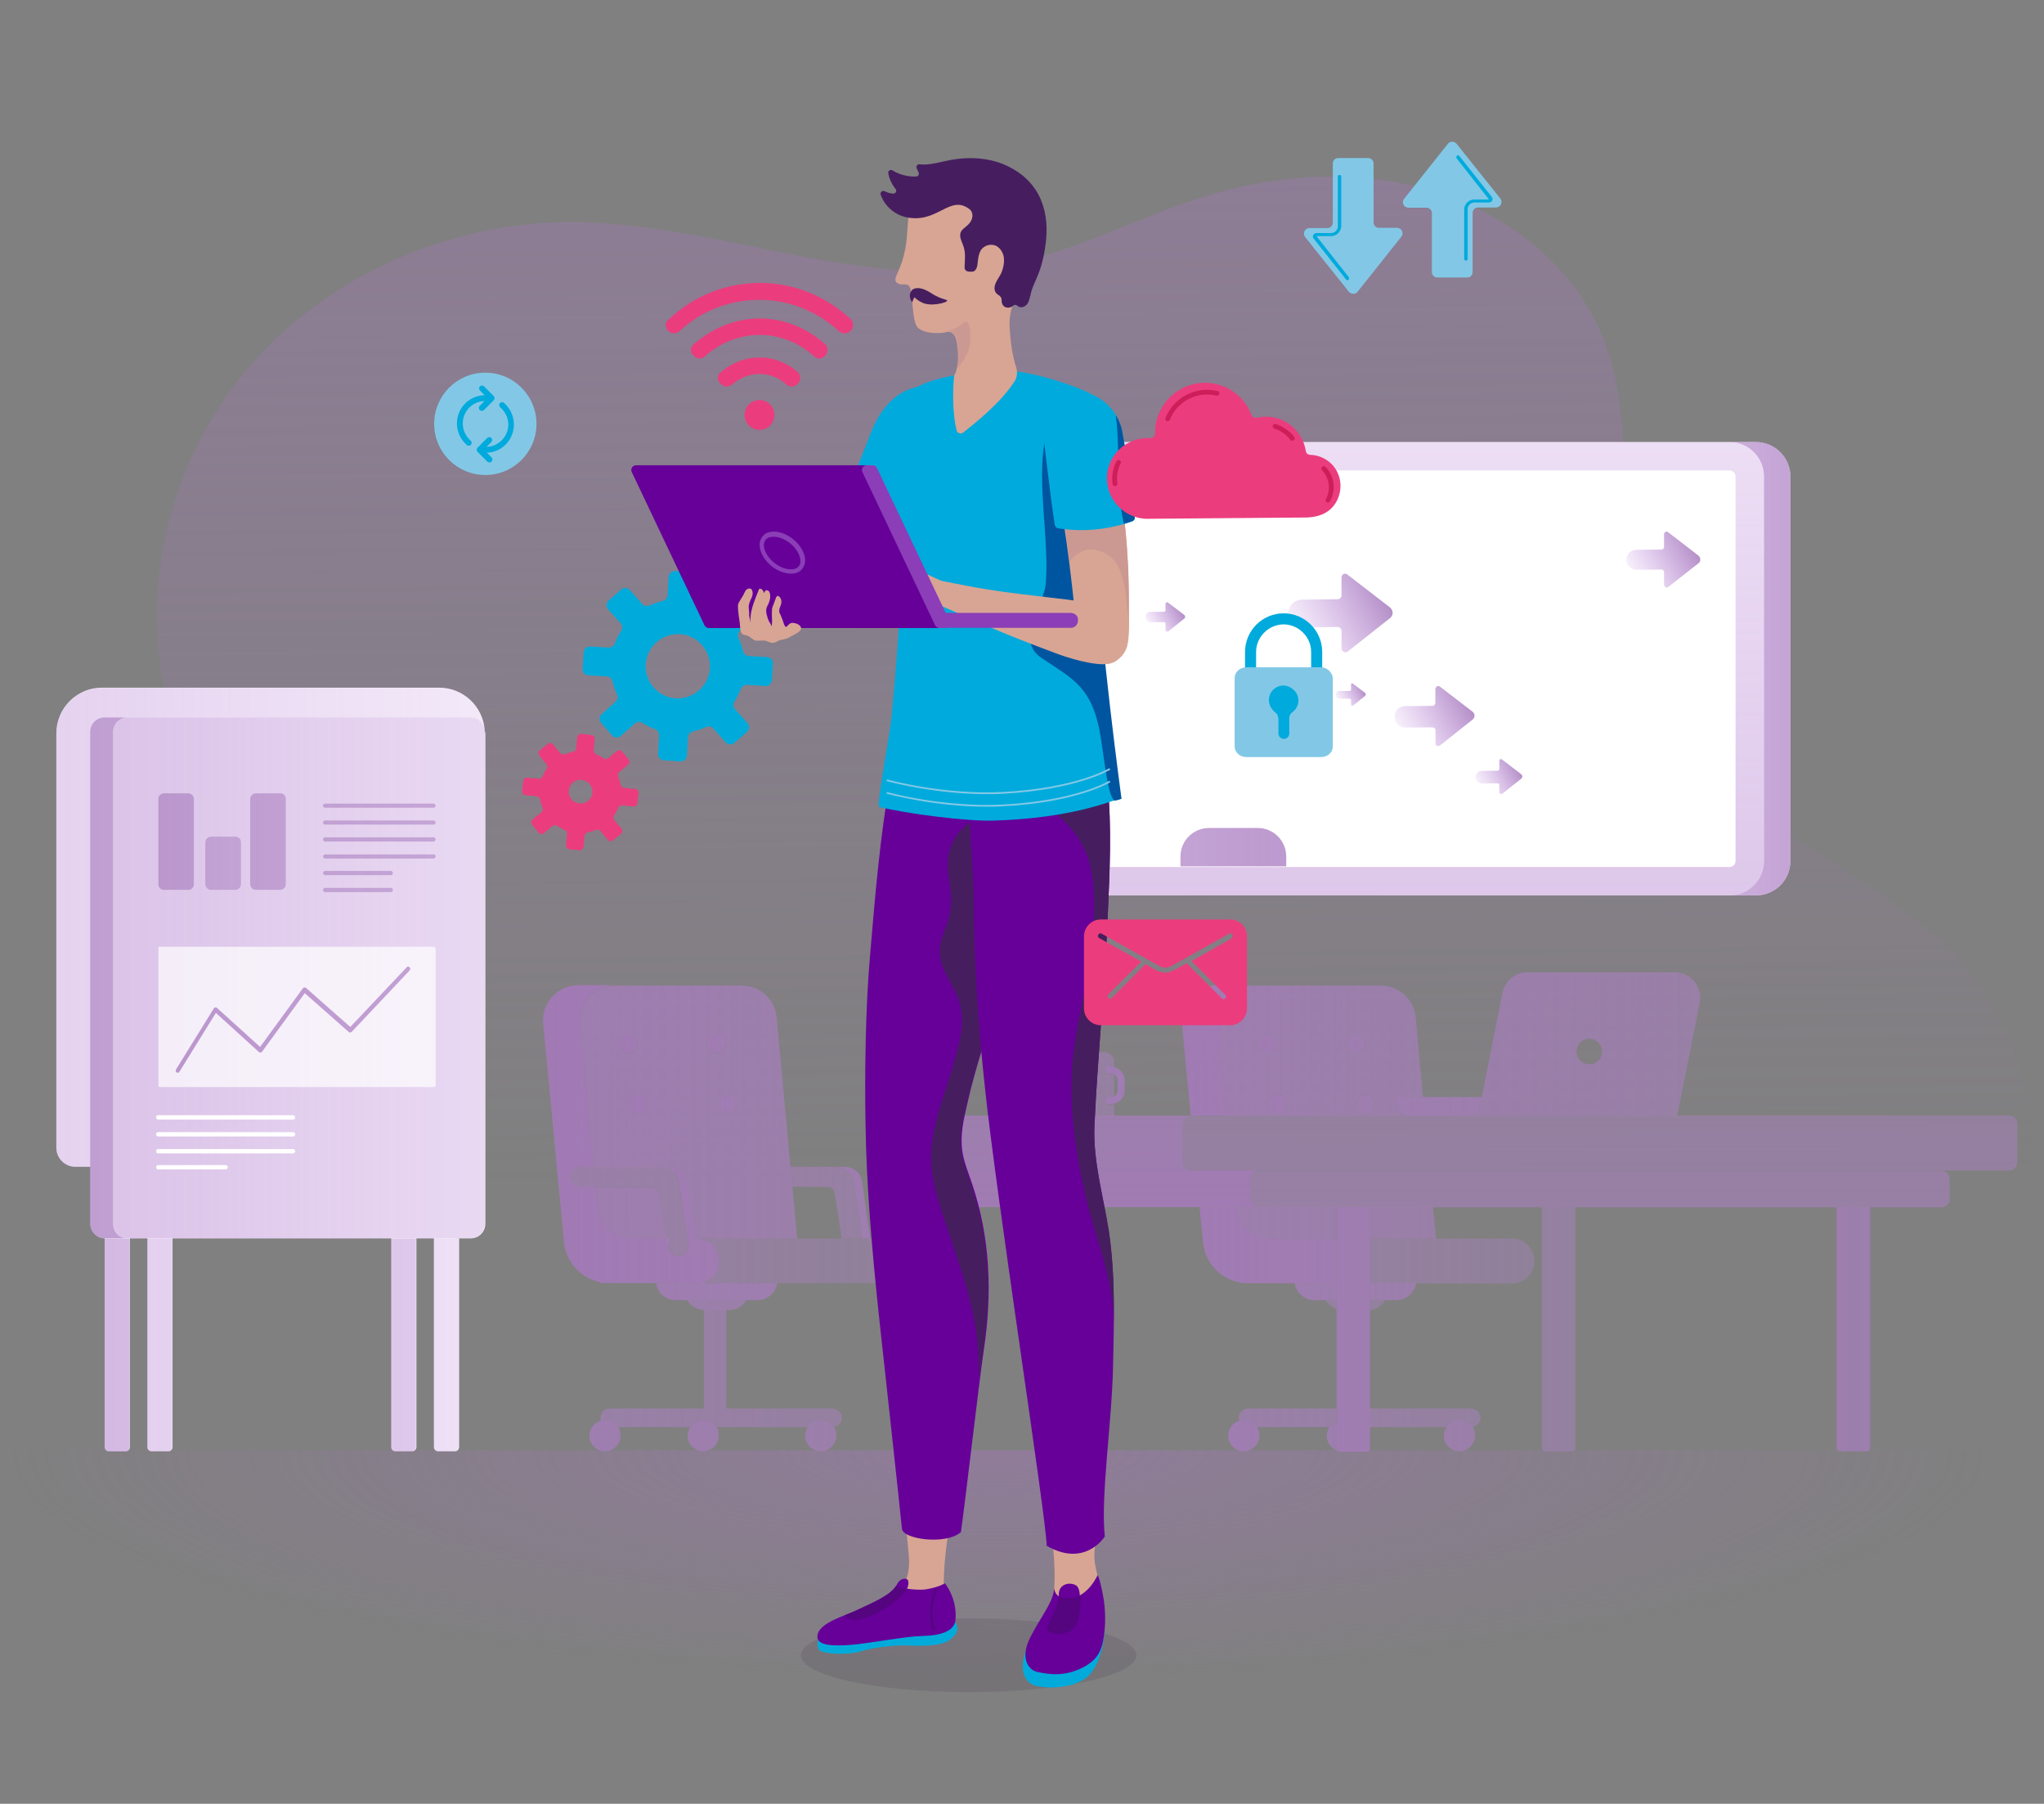 <?xml version="1.0" encoding="utf-8"?>
<!-- Generator: Adobe Illustrator 26.0.1, SVG Export Plug-In . SVG Version: 6.00 Build 0)  -->
<svg version="1.1" id="Layer_1" xmlns="http://www.w3.org/2000/svg" xmlns:xlink="http://www.w3.org/1999/xlink" x="0px" y="0px"
	 viewBox="0 0 943 832" style="enable-background:new 0 0 943 832;" xml:space="preserve">
<rect x="0" y="0" width="943" height="832" fill="#808080" stroke="none"/>
<style type="text/css">
	.st0{opacity:0.49;fill:url(#SVGID_1_);enable-background:new    ;}
	.st1{opacity:0.54;fill:url(#SVGID_00000075143170704086095670000013554158446710370468_);enable-background:new    ;}
	.st2{fill:#00ABDB;}
	.st3{fill:#FFFFFF;}
	.st4{fill:url(#SVGID_00000106123222309627195030000000796626601071456896_);}
	.st5{fill:url(#SVGID_00000013895057125167312900000011103596956021330600_);}
	.st6{fill:url(#SVGID_00000173151732899124447150000017361478885632383671_);}
	.st7{fill:url(#SVGID_00000173880086217381664430000011243455697197318064_);}
	.st8{fill:url(#SVGID_00000014615879928707201590000003503959435476613259_);}
	.st9{fill:url(#SVGID_00000033348164531305743700000007946252228775235997_);}
	.st10{fill:url(#SVGID_00000167358304103908395830000006124739076666301569_);}
	.st11{fill:#B989D0;}
	.st12{fill:url(#SVGID_00000088833814784558226700000017141395606851357335_);}
	.st13{fill:url(#SVGID_00000005977809738988621950000006805690173069937336_);}
	.st14{fill:url(#SVGID_00000100383942036732219110000014663294255697677461_);}
	.st15{fill:url(#SVGID_00000081612370223295254800000017332780422342088354_);}
	.st16{fill:url(#SVGID_00000018220620554322570450000006168138345169685133_);}
	.st17{fill:url(#SVGID_00000078040350389531283980000006223453761914892192_);}
	.st18{fill:url(#SVGID_00000010307352170320192690000015385118015787044764_);}
	.st19{opacity:0.7;fill:#FFFFFF;enable-background:new    ;}
	.st20{fill:url(#SVGID_00000037692474501477176990000015966310333405042820_);}
	.st21{fill:url(#SVGID_00000121990177518118976840000012806097525329133476_);}
	.st22{fill:url(#SVGID_00000127764662295667981380000011262645333043805332_);}
	.st23{fill:url(#SVGID_00000173840254569694321750000007365550368389084060_);}
	.st24{fill:url(#SVGID_00000131337258661512444790000005208502857766384516_);}
	.st25{fill:url(#SVGID_00000076581773430807923330000000357583025709956498_);}
	.st26{fill:url(#SVGID_00000176737270223762944450000002343527853897087625_);}
	.st27{fill:url(#SVGID_00000111161668382658635530000007965145960292096920_);}
	.st28{fill:url(#SVGID_00000076578344781621786930000017708413065088517808_);}
	.st29{fill:url(#SVGID_00000000901258988549658560000010396207827490083724_);}
	.st30{fill:url(#SVGID_00000003792048617140785190000004805512487946889618_);}
	.st31{fill:url(#SVGID_00000062898409239998607110000011783872200832262028_);}
	.st32{fill:url(#SVGID_00000069399770361077929640000008324325161269879951_);}
	.st33{fill:url(#SVGID_00000008145768938349836710000009890207433434257828_);}
	.st34{fill:url(#SVGID_00000096044928193583473210000005780668399482802325_);}
	.st35{fill:url(#SVGID_00000145045657988704224920000010712882839147133325_);}
	.st36{fill:#660099;}
	.st37{fill:url(#SVGID_00000164485875204326273850000014983504715148174481_);}
	.st38{fill:url(#SVGID_00000093872132662827255030000010435090245434823830_);}
	.st39{fill:url(#SVGID_00000031185054177071655880000003766429937136306109_);}
	.st40{fill:none;}
	.st41{fill:url(#SVGID_00000024692319345463519450000009021831669886087101_);}
	.st42{fill:url(#SVGID_00000163045479937333070510000017036627877649422225_);}
	.st43{fill:url(#SVGID_00000093867122594574299840000016277859366515768753_);}
	.st44{fill:url(#SVGID_00000166670037813120514720000009087833235322421682_);}
	.st45{fill:url(#SVGID_00000098924310973747092850000005423799948524580483_);}
	.st46{fill:url(#SVGID_00000153663471492730973130000000152846249763607963_);}
	.st47{fill:url(#SVGID_00000075849388200327630950000012409928659811670946_);}
	.st48{fill:url(#SVGID_00000045612542932022283570000003328933576218160265_);}
	.st49{fill:url(#SVGID_00000138546162960785671610000017648608819467290810_);}
	.st50{fill:url(#SVGID_00000070107260395817619020000002556011745049884600_);}
	.st51{fill:url(#SVGID_00000060745676281398466340000012739094386936871837_);}
	.st52{fill:url(#SVGID_00000067936375530755320060000013138457789889830537_);}
	.st53{fill:url(#SVGID_00000031923064687362681420000008291514185410858912_);}
	.st54{fill:url(#SVGID_00000009559673732568658930000008189649537920123051_);}
	.st55{fill:url(#SVGID_00000179643390421597256470000009375497794842506937_);}
	.st56{fill:url(#SVGID_00000134955197930925943840000012784409224558897595_);}
	.st57{fill:url(#SVGID_00000116929358902813633540000005085340069748586924_);}
	.st58{fill:url(#SVGID_00000019647180878314186270000012378101575200745608_);}
	.st59{fill:url(#SVGID_00000023248573183854348900000008857168550858761905_);}
	.st60{fill:url(#SVGID_00000113311864198808434640000014771156283735250828_);}
	.st61{fill:url(#SVGID_00000039093852026843209730000005759971440795335344_);}
	.st62{fill:url(#SVGID_00000042706159476339170420000013220323167260375968_);}
	.st63{fill:url(#SVGID_00000026133387033467031240000003305070436703868089_);}
	.st64{fill:url(#SVGID_00000130609099187020948280000001432364179550595477_);}
	.st65{fill:url(#SVGID_00000052805094964254553030000003541320434171223230_);}
	.st66{fill:url(#SVGID_00000173150680698596602300000015438759406186345136_);}
	.st67{fill:url(#SVGID_00000152234491767317941890000000306563326166947760_);}
	.st68{fill:url(#SVGID_00000016041050274388213810000016514973190519856042_);}
	.st69{fill:url(#SVGID_00000004544126131231363580000006425931808089494151_);}
	.st70{fill:url(#SVGID_00000050643102030067433950000011790388459009045424_);}
	.st71{fill:url(#SVGID_00000052081700125391727510000017617444577353857703_);}
	.st72{fill:url(#SVGID_00000016762267061581685510000015865436516046296706_);}
	.st73{fill:url(#SVGID_00000020358613927900995040000002726662377800856728_);}
	.st74{fill:url(#SVGID_00000031180851984246814180000005868658626319207340_);}
	.st75{fill:url(#SVGID_00000182492105745648819320000001612946170825509285_);}
	.st76{fill:url(#SVGID_00000127023767651286059760000000249159722779884445_);}
	.st77{opacity:0.1;fill:#14001F;enable-background:new    ;}
	.st78{fill:#D8A594;}
	.st79{display:none;fill:#321A4C;}
	.st80{display:none;fill:#FFD699;}
	.st81{fill:#55057F;}
	.st82{fill:#D19D97;}
	.st83{fill:#461E5F;}
	.st84{fill:#00AADC;}
	.st85{fill:#0055A0;}
	.st86{fill:#CC9892;}
	.st87{fill:#8B3EB7;}
	.st88{fill:#82C8E6;}
	.st89{fill:#EB3D7D;}
	.st90{fill:#CD1E5A;}
	.st91{fill:url(#SVGID_00000155848432322233684620000009329144093891586731_);}
	.st92{fill:url(#SVGID_00000065796125134242760130000011159203071899808922_);}
	.st93{fill:url(#SVGID_00000063608932699872876710000010144530651502321341_);}
	.st94{fill:url(#SVGID_00000037655047853140235410000007974233473767763086_);}
	.st95{fill:url(#SVGID_00000093886210979013840190000006237380801769271705_);}
	.st96{fill:url(#SVGID_00000033350980488526395530000009240185336380534173_);}
</style>
<radialGradient id="SVGID_1_" cx="460.51" cy="670.212" r="457.977" gradientTransform="matrix(1 0 0 0.228 0 517.195)" gradientUnits="userSpaceOnUse">
	<stop  offset="4.546958e-03" style="stop-color:#A178B5"/>
	<stop  offset="0.996" style="stop-color:#A178B5;stop-opacity:0"/>
</radialGradient>
<rect x="1.6" y="668.9" class="st0" width="935.1" height="107.7"/>
<linearGradient id="SVGID_00000156556962747637903540000007043760526905732279_" gradientUnits="userSpaceOnUse" x1="511.044" y1="-82.075" x2="518.318" y2="689.03" gradientTransform="matrix(1 0 0 1 -25.04 0)">
	<stop  offset="4.546958e-03" style="stop-color:#A178B5"/>
	<stop  offset="0.811" style="stop-color:#A178B5;stop-opacity:0"/>
</linearGradient>
<path style="opacity:0.54;fill:url(#SVGID_00000156556962747637903540000007043760526905732279_);enable-background:new    ;" d="
	M65.2,572.8c14-30.7,38-57.4,45.7-89.9c13.6-57-25.9-112.1-36.1-169.7c-9-51,6.5-105.5,41.3-145.3s88.5-64.3,143.1-65.4
	c68.7-1.3,136.6,32.4,204.1,19.9c33.4-6.2,63.3-23.2,95.8-32.8c32.9-9.7,68.9-11.4,101.8-1.5c32.9,9.9,62,32.2,76.1,61.9
	c25.4,53.9-1.1,120.7,26,173.8c28.4,55.8,103.8,74.6,144.6,123.1c31,36.8,38,90.1,17.8,133c-14.3,30.4-41.1,55.9-46.5,88.8
	c-1.9,11.6-1,23.7-4.2,35c-7.6,26.7-36,43.3-64.1,50.9c-70.4,19.1-145.6-2-213.2-28.6s-134.7-59.3-207.7-64.3
	c-56.3-3.9-113.6,9.4-161.6,37.6c-34.4,20.2-114.8,47.9-153.8,7.3C37,668,43.9,619.6,65.2,572.8z"/>
<path class="st2" d="M338.9,275.2l-6.4,5.7c-0.9,0.8-2.3,1-3.4,0.3c-1.9-1.2-3.8-2.1-5.8-2.9c-1.2-0.4-2-1.7-2-3l0.5-8.4
	c0.1-1.6-1.1-2.9-2.7-3l-7.6-0.5c-1.6-0.1-2.9,1.1-3,2.7l-0.5,8.4c-0.1,1.3-1,2.4-2.3,2.7c-2.1,0.5-4.2,1.2-6.1,2.1
	c-1.1,0.5-2.5,0.2-3.3-0.7l-5.7-6.4c-1.1-1.2-2.9-1.3-4.1-0.2l-5.7,5c-1.2,1.1-1.3,2.9-0.2,4.1l5.7,6.4c0.8,0.9,1,2.3,0.3,3.4
	c-1.2,1.9-2.1,3.8-2.9,5.8c-0.4,1.2-1.7,2-3,2l-8.4-0.5c-1.6-0.1-2.9,1.1-3,2.7l-0.5,7.6c-0.1,1.6,1.1,2.9,2.7,3l8.4,0.5
	c1.3,0.1,2.4,1,2.7,2.3c0.5,2.1,1.2,4.2,2.1,6.1c0.5,1.1,0.2,2.5-0.7,3.3l-6.4,5.7c-1.2,1.1-1.3,2.9-0.2,4.1l5,5.7
	c1.1,1.2,2.9,1.3,4.1,0.2l6.4-5.7c0.9-0.8,2.3-1,3.4-0.3c1.9,1.2,3.8,2.1,5.8,2.9c1.2,0.4,2,1.7,2,3l-0.5,8.4
	c-0.1,1.6,1.1,2.9,2.7,3l7.6,0.5c1.6,0.1,2.9-1.1,3-2.7l0.5-8.4c0.1-1.3,1-2.4,2.3-2.7c2.1-0.5,4.2-1.2,6.1-2.1
	c1.1-0.5,2.5-0.2,3.3,0.7l5.7,6.4c1.1,1.2,2.9,1.3,4.1,0.2l5.7-5c1.2-1.1,1.3-2.9,0.2-4.1l-5.7-6.4c-0.8-0.9-1-2.3-0.3-3.4
	c1.2-1.9,2.1-3.8,2.9-5.8c0.4-1.2,1.7-2,3-2l8.4,0.5c1.6,0.1,2.9-1.1,3-2.7l0.5-7.6c0.1-1.6-1.1-2.9-2.7-3l-8.4-0.5
	c-1.3-0.1-2.4-1-2.7-2.3c-0.5-2.1-1.2-4.2-2.1-6.1c-0.5-1.1-0.2-2.5,0.7-3.3l6.4-5.7c1.2-1.1,1.3-2.9,0.2-4.1l-5-5.7
	C341.9,274.3,340.1,274.2,338.9,275.2z M322.5,318.4c-6.1,5.4-15.5,4.9-20.9-1.3c-5.4-6.1-4.9-15.5,1.3-20.9s15.5-4.9,20.9,1.3
	C329.2,303.7,328.7,313,322.5,318.4z"/>
<g>
	<g>
		<path class="st3" d="M223.6,336.7c-0.8-10.9-9.9-19.5-21-19.5H64.3h-12H47c-11.6,0-21,9.5-21,21v191.2c0,4.8,3.9,8.8,8.8,8.8h6.9
			v26.3c0,3.7,2.9,6.6,6.6,6.7V664v3.5c0,1,0.8,1.9,1.9,1.9H58c1,0,1.9-0.8,1.9-1.9V664v-92.8H68V664v3.5c0,1,0.8,1.9,1.9,1.9h7.8
			c1,0,1.9-0.8,1.9-1.9V664v-92.8h100.9V664v3.5c0,1,0.8,1.9,1.9,1.9h7.8c1,0,1.9-0.8,1.9-1.9V664v-92.8h8.1V664v3.5
			c0,1,0.8,1.9,1.9,1.9h7.8c1,0,1.9-0.8,1.9-1.9V664v-92.8h5.4c3.7,0,6.7-3,6.7-6.7V338.3l0,0C223.7,337.8,223.7,337.3,223.6,336.7z
			"/>
		<path class="st3" d="M810.1,203.9H459.5l0,0h-12.2c-8.8,0-15.9,7.1-15.9,15.9v177.3c0,8.8,7.1,15.9,15.9,15.9h350.6l0,0h12.2
			c8.8,0,15.9-7.1,15.9-15.9V219.8C826,211,818.8,203.9,810.1,203.9z"/>
		
			<linearGradient id="SVGID_00000143590238423869416940000006664548137253740705_" gradientUnits="userSpaceOnUse" x1="433.902" y1="308.45" x2="800.402" y2="308.45" gradientTransform="matrix(-1 0 0 1 1370.463 0)">
			<stop  offset="0" style="stop-color:#A178B5"/>
			<stop  offset="1" style="stop-color:#C186E4;stop-opacity:0"/>
		</linearGradient>
		<path style="fill:url(#SVGID_00000143590238423869416940000006664548137253740705_);" d="M797.9,203.9H459.5l0,0h350.6
			c8.8,0,15.9,7.1,15.9,15.9v177.3c0,8.8-7.1,15.9-15.9,15.9h-12.2c8.8,0,15.9-7.1,15.9-15.9V219.8
			C813.8,211,806.7,203.9,797.9,203.9z"/>
		
			<linearGradient id="SVGID_00000158000835947658142970000002259167085005514418_" gradientUnits="userSpaceOnUse" x1="747.862" y1="1110.854" x2="747.862" y2="-123.593" gradientTransform="matrix(-1 0 0 1 1370.463 0)">
			<stop  offset="0" style="stop-color:#A178B5"/>
			<stop  offset="1" style="stop-color:#C186E4;stop-opacity:0"/>
		</linearGradient>
		<path style="fill:url(#SVGID_00000158000835947658142970000002259167085005514418_);" d="M431.4,219.8v177.3
			c0,8.8,7.1,15.9,15.9,15.9h350.6l0,0c8.8,0,15.9-7.1,15.9-15.9V219.8c0-8.8-7.1-15.9-15.9-15.9H459.5h-12.2
			C438.5,203.9,431.4,211,431.4,219.8z M444.5,397.1V219.8c0-1.5,1.2-2.8,2.8-2.8h350.6c1.5,0,2.8,1.2,2.8,2.8v177.3
			c0,1.5-1.2,2.8-2.8,2.8H447.3C445.8,399.8,444.5,398.6,444.5,397.1z"/>
		<g>
			
				<linearGradient id="SVGID_00000056392927755972283000000003909737824563419063_" gradientUnits="userSpaceOnUse" x1="608.525" y1="390.75" x2="1346.024" y2="390.75" gradientTransform="matrix(-1 0 0 1 1370.463 0)">
				<stop  offset="0" style="stop-color:#A178B5"/>
				<stop  offset="1" style="stop-color:#C186E4;stop-opacity:0"/>
			</linearGradient>
			<path style="fill:url(#SVGID_00000056392927755972283000000003909737824563419063_);" d="M557.8,381.9h22.4
				c7.3,0,13.2,5.9,13.2,13.2v4.5h-48.8v-4.5C544.6,387.8,550.5,381.9,557.8,381.9z"/>
		</g>
		
			<linearGradient id="SVGID_00000151538941694404238400000003036679692581189544_" gradientUnits="userSpaceOnUse" x1="141.377" y1="500.05" x2="743.261" y2="500.05">
			<stop  offset="0" style="stop-color:#A178B5"/>
			<stop  offset="1" style="stop-color:#C186E4;stop-opacity:0"/>
		</linearGradient>
		<path style="fill:url(#SVGID_00000151538941694404238400000003036679692581189544_);" d="M511.5,509.4c-0.9,0-1.6-0.7-1.6-1.6
			s0.7-1.6,1.6-1.6h1c0.5,0,1.1-0.2,1.5-0.4v-10c-0.4-0.3-1-0.4-1.5-0.4h-1c-0.9,0-1.6-0.7-1.6-1.6s0.7-1.6,1.6-1.6h1
			c0.5,0,1,0.1,1.5,0.2v-2.5c0-2.6-2.1-4.6-4.6-4.6h-13.7c-2.6,0-4.6,2.1-4.6,4.6v24.9h23v-5.4c-0.5,0.1-1,0.2-1.5,0.2h-1.1
			L511.5,509.4L511.5,509.4z"/>
		
			<linearGradient id="SVGID_00000106134852062995145570000002746524872888699832_" gradientUnits="userSpaceOnUse" x1="378.17" y1="500.65" x2="998.464" y2="500.65">
			<stop  offset="0" style="stop-color:#A178B5"/>
			<stop  offset="1" style="stop-color:#C186E4;stop-opacity:0"/>
		</linearGradient>
		<path style="fill:url(#SVGID_00000106134852062995145570000002746524872888699832_);" d="M514,492.2c-0.5-0.1-1-0.2-1.5-0.2h-1
			c-0.9,0-1.6,0.7-1.6,1.6s0.7,1.6,1.6,1.6h1c0.5,0,1.1,0.2,1.5,0.4c0.9,0.5,1.6,1.5,1.6,2.7v4.7c0,1.1-0.6,2.1-1.6,2.7
			c-0.4,0.3-1,0.4-1.5,0.4h-1c-0.9,0-1.6,0.7-1.6,1.6s0.7,1.6,1.6,1.6h1c0.5,0,1-0.1,1.5-0.2c2.8-0.7,4.9-3.2,4.9-6.2v-4.7
			C518.9,495.4,516.8,492.9,514,492.2z"/>
		
			<linearGradient id="SVGID_00000031892189032584279220000015038687748943481235_" gradientUnits="userSpaceOnUse" x1="-692.527" y1="427.8" x2="424.21" y2="427.8">
			<stop  offset="0" style="stop-color:#A178B5"/>
			<stop  offset="1" style="stop-color:#C186E4;stop-opacity:0"/>
		</linearGradient>
		<path style="fill:url(#SVGID_00000031892189032584279220000015038687748943481235_);" d="M202.6,317.3H64.3h-12H47
			c-11.6,0-21,9.5-21,21v191.2c0,4.8,3.9,8.8,8.8,8.8h6.9V337.6c0-3.7,3-6.7,6.7-6.7h3.9H59h14h137.4h6.6c3.4,0,6.2,2.5,6.6,5.8
			C222.8,325.9,213.7,317.3,202.6,317.3z"/>
		
			<linearGradient id="SVGID_00000172409994373489691490000011830280831144715926_" gradientUnits="userSpaceOnUse" x1="-295.241" y1="451.051" x2="992.883" y2="451.051">
			<stop  offset="0" style="stop-color:#A178B5"/>
			<stop  offset="1" style="stop-color:#C186E4;stop-opacity:0"/>
		</linearGradient>
		<path style="fill:url(#SVGID_00000172409994373489691490000011830280831144715926_);" d="M52.2,564.5v-5.8v-20.5V338.3v-0.7
			c0-3.7,3-6.7,6.7-6.7h-6.7h-3.9c-3.7,0-6.7,3-6.7,6.7v200.6v26.3c0,3.7,2.9,6.6,6.6,6.7h0.1H59C55.2,571.3,52.2,568.3,52.2,564.5z
			"/>
		<path class="st11" d="M223.6,336.7c0,0.5,0.1,1.1,0.1,1.6v-0.7C223.7,337.3,223.7,337,223.6,336.7z"/>
		<path class="st11" d="M210.4,571.3h1.2v-0.1C211.2,571.2,210.8,571.3,210.4,571.3z"/>
		<g>
			
				<linearGradient id="SVGID_00000060011952327672650590000015952213227071907231_" gradientUnits="userSpaceOnUse" x1="-508.355" y1="451.05" x2="545.611" y2="451.05">
				<stop  offset="0" style="stop-color:#A178B5"/>
				<stop  offset="0.324" style="stop-color:#AB7DC4;stop-opacity:0.676"/>
				<stop  offset="1" style="stop-color:#C186E4;stop-opacity:0"/>
			</linearGradient>
			<path style="fill:url(#SVGID_00000060011952327672650590000015952213227071907231_);" d="M223.6,336.7c-0.4-3.3-3.2-5.8-6.6-5.8
				h-6.6H73H58.9c-3.7,0-6.7,3-6.7,6.7v0.7v199.9v20.5v5.8c0,3.7,3,6.7,6.7,6.7h0.8h8.1h11.6h100.9h11.6h8.1h10.4
				c0.4,0,0.8,0,1.2-0.1v0.1h5.4c3.7,0,6.7-3,6.7-6.7V338.3l0,0C223.7,337.8,223.7,337.3,223.6,336.7z M150,409.5h30.3
				c0.5,0,1,0.4,1,1c0,0.5-0.4,1-1,1H150c-0.5,0-1-0.4-1-1S149.4,409.5,150,409.5z M149,402.7c0-0.5,0.4-1,1-1h30.3c0.5,0,1,0.4,1,1
				c0,0.5-0.4,1-1,1H150C149.4,403.7,149,403.3,149,402.7z M115.4,368.5c0-1.4,1.2-2.6,2.6-2.6h11.3c1.4,0,2.6,1.2,2.6,2.6v39.4
				c0,1.4-1.2,2.6-2.6,2.6H118c-1.4,0-2.6-1.2-2.6-2.6V368.5z M94.7,388.5c0-1.4,1.2-2.6,2.6-2.6h11.3c1.4,0,2.6,1.2,2.6,2.6v19.4
				c0,1.4-1.2,2.6-2.6,2.6H97.3c-1.4,0-2.6-1.2-2.6-2.6C94.7,407.9,94.7,388.5,94.7,388.5z M73,368.5c0-1.4,1.2-2.6,2.6-2.6h11.3
				c1.4,0,2.6,1.2,2.6,2.6v39.4c0,1.4-1.2,2.6-2.6,2.6H75.6c-1.4,0-2.6-1.2-2.6-2.6V368.5z M104.1,539.4H73c-0.5,0-1-0.4-1-1
				s0.4-1,1-1h31.1c0.5,0,1,0.4,1,1S104.7,539.4,104.1,539.4z M135.2,532H73c-0.1,0-0.2,0-0.4-0.1c-0.4-0.1-0.6-0.5-0.6-0.9
				c0-0.5,0.4-1,1-1l0,0h62.2c0.5,0,1,0.4,1,1S135.8,532,135.2,532z M135.2,524.2H73l0,0c-0.5,0-1-0.4-1-1s0.4-1,1-1l0,0h62.2
				c0.5,0,1,0.4,1,1S135.8,524.2,135.2,524.2z M135.2,516.4H73l0,0c-0.5,0-1-0.4-1-1s0.4-1,1-1l0,0h62.2c0.5,0,1,0.4,1,1
				C136.2,515.9,135.8,516.4,135.2,516.4z M200,395.9h-50c-0.5,0-1-0.4-1-1c0-0.5,0.4-1,1-1h50c0.5,0,1,0.4,1,1
				S200.6,395.9,200,395.9z M200,388.2h-50c-0.5,0-1-0.4-1-1c0-0.5,0.4-1,1-1h50c0.5,0,1,0.4,1,1C201,387.7,200.6,388.2,200,388.2z
				 M200,380.4h-50c-0.5,0-1-0.4-1-1c0-0.5,0.4-1,1-1h50c0.5,0,1,0.4,1,1C201,379.9,200.6,380.4,200,380.4z M200,372.6h-50
				c-0.5,0-1-0.4-1-1c0-0.5,0.4-1,1-1h50c0.5,0,1,0.4,1,1S200.6,372.6,200,372.6z"/>
		</g>
		
			<linearGradient id="SVGID_00000134938729009412431380000001624440904240189846_" gradientUnits="userSpaceOnUse" x1="-304.45" y1="371.6" x2="1345.311" y2="371.6">
			<stop  offset="0" style="stop-color:#A178B5"/>
			<stop  offset="1" style="stop-color:#C186E4;stop-opacity:0"/>
		</linearGradient>
		<path style="fill:url(#SVGID_00000134938729009412431380000001624440904240189846_);" d="M150,372.6h50c0.5,0,1-0.4,1-1
			c0-0.5-0.4-1-1-1h-50c-0.5,0-1,0.4-1,1S149.4,372.6,150,372.6z"/>
		
			<linearGradient id="SVGID_00000170251311682518844930000003713146726830970554_" gradientUnits="userSpaceOnUse" x1="-304.45" y1="379.4" x2="1345.311" y2="379.4">
			<stop  offset="0" style="stop-color:#A178B5"/>
			<stop  offset="1" style="stop-color:#C186E4;stop-opacity:0"/>
		</linearGradient>
		<path style="fill:url(#SVGID_00000170251311682518844930000003713146726830970554_);" d="M150,380.4h50c0.5,0,1-0.4,1-1
			c0-0.5-0.4-1-1-1h-50c-0.5,0-1,0.4-1,1C149,379.9,149.4,380.4,150,380.4z"/>
		
			<linearGradient id="SVGID_00000151519877082575993000000004193279457635982487_" gradientUnits="userSpaceOnUse" x1="-304.45" y1="387.2" x2="1345.311" y2="387.2">
			<stop  offset="0" style="stop-color:#A178B5"/>
			<stop  offset="1" style="stop-color:#C186E4;stop-opacity:0"/>
		</linearGradient>
		<path style="fill:url(#SVGID_00000151519877082575993000000004193279457635982487_);" d="M150,388.2h50c0.5,0,1-0.4,1-1
			c0-0.5-0.4-1-1-1h-50c-0.5,0-1,0.4-1,1C149,387.7,149.4,388.2,150,388.2z"/>
		
			<linearGradient id="SVGID_00000169519481817450818990000014775416876011494070_" gradientUnits="userSpaceOnUse" x1="-304.45" y1="395" x2="1345.311" y2="395">
			<stop  offset="0" style="stop-color:#A178B5"/>
			<stop  offset="1" style="stop-color:#C186E4;stop-opacity:0"/>
		</linearGradient>
		<path style="fill:url(#SVGID_00000169519481817450818990000014775416876011494070_);" d="M200,394h-50c-0.5,0-1,0.4-1,1
			c0,0.5,0.4,1,1,1h50c0.5,0,1-0.4,1-1S200.6,394,200,394z"/>
		
			<linearGradient id="SVGID_00000002377334337311672220000003078035541785483671_" gradientUnits="userSpaceOnUse" x1="-304.45" y1="402.7" x2="1345.311" y2="402.7">
			<stop  offset="0" style="stop-color:#A178B5"/>
			<stop  offset="1" style="stop-color:#C186E4;stop-opacity:0"/>
		</linearGradient>
		<path style="fill:url(#SVGID_00000002377334337311672220000003078035541785483671_);" d="M180.3,401.7H150c-0.5,0-1,0.4-1,1
			c0,0.5,0.4,1,1,1h30.3c0.5,0,1-0.4,1-1C181.3,402.2,180.9,401.7,180.3,401.7z"/>
		
			<linearGradient id="SVGID_00000141453470789429474550000018248733031877285544_" gradientUnits="userSpaceOnUse" x1="-304.45" y1="410.5" x2="1345.311" y2="410.5">
			<stop  offset="0" style="stop-color:#A178B5"/>
			<stop  offset="1" style="stop-color:#C186E4;stop-opacity:0"/>
		</linearGradient>
		<path style="fill:url(#SVGID_00000141453470789429474550000018248733031877285544_);" d="M180.3,409.5H150c-0.5,0-1,0.4-1,1
			c0,0.5,0.4,1,1,1h30.3c0.5,0,1-0.4,1-1S180.9,409.5,180.3,409.5z"/>
		<path class="st19" d="M73.7,501.4H200c0.5,0,1-0.4,1-1v-62.7c0-0.5-0.4-1-1-1H73.7c-0.2,0-0.5,0.1-0.6,0.2v64.2
			C73.2,501.3,73.4,501.4,73.7,501.4z"/>
		
			<linearGradient id="SVGID_00000129920865173825065780000003504736340259344275_" gradientUnits="userSpaceOnUse" x1="-109.753" y1="388.2" x2="766.385" y2="388.2">
			<stop  offset="0" style="stop-color:#A178B5"/>
			<stop  offset="1" style="stop-color:#C186E4;stop-opacity:0"/>
		</linearGradient>
		<path style="fill:url(#SVGID_00000129920865173825065780000003504736340259344275_);" d="M75.6,410.5h11.3c1.4,0,2.6-1.2,2.6-2.6
			v-39.4c0-1.4-1.2-2.6-2.6-2.6H75.6c-1.4,0-2.6,1.2-2.6,2.6v39.4C73,409.3,74.2,410.5,75.6,410.5z"/>
		
			<linearGradient id="SVGID_00000017511901166286210710000006782129988880784542_" gradientUnits="userSpaceOnUse" x1="-109.753" y1="388.2" x2="766.385" y2="388.2">
			<stop  offset="0" style="stop-color:#A178B5"/>
			<stop  offset="1" style="stop-color:#C186E4;stop-opacity:0"/>
		</linearGradient>
		<path style="fill:url(#SVGID_00000017511901166286210710000006782129988880784542_);" d="M129.4,365.9H118c-1.4,0-2.6,1.2-2.6,2.6
			v39.4c0,1.4,1.2,2.6,2.6,2.6h11.3c1.4,0,2.6-1.2,2.6-2.6v-39.4C131.9,367.1,130.8,365.9,129.4,365.9z"/>
		
			<linearGradient id="SVGID_00000018219599044357657210000009326780719732283016_" gradientUnits="userSpaceOnUse" x1="-153.165" y1="398.2" x2="758.534" y2="398.2">
			<stop  offset="0" style="stop-color:#A178B5"/>
			<stop  offset="1" style="stop-color:#C186E4;stop-opacity:0"/>
		</linearGradient>
		<path style="fill:url(#SVGID_00000018219599044357657210000009326780719732283016_);" d="M108.6,385.9H97.3
			c-1.4,0-2.6,1.2-2.6,2.6v19.4c0,1.4,1.2,2.6,2.6,2.6h11.3c1.4,0,2.6-1.2,2.6-2.6v-19.4C111.2,387,110.1,385.9,108.6,385.9z"/>
		
			<linearGradient id="SVGID_00000115476428204033032240000015722454160046224288_" gradientUnits="userSpaceOnUse" x1="-304.45" y1="470.306" x2="1345.311" y2="470.306">
			<stop  offset="0" style="stop-color:#A178B5"/>
			<stop  offset="1" style="stop-color:#C186E4;stop-opacity:0"/>
		</linearGradient>
		<path style="fill:url(#SVGID_00000115476428204033032240000015722454160046224288_);" d="M187.7,446.1l-26.1,27.6l-20.4-18
			c-0.2-0.2-0.5-0.3-0.8-0.2c-0.3,0-0.5,0.2-0.7,0.4l-19.7,27l-19.9-18c-0.2-0.2-0.5-0.3-0.8-0.2c-0.3,0-0.5,0.2-0.7,0.5l-17.4,28.1
			c-0.3,0.5-0.1,1.1,0.3,1.4c0.2,0.1,0.3,0.1,0.5,0.1c0.3,0,0.7-0.2,0.8-0.5l16.8-27.1l19.8,18c0.2,0.2,0.5,0.3,0.8,0.3
			s0.5-0.2,0.7-0.4l19.7-27l20.3,17.9c0.4,0.4,1,0.3,1.4-0.1l26.7-28.3c0.4-0.4,0.4-1,0-1.4C188.7,445.7,188,445.7,187.7,446.1z"/>
		
			<linearGradient id="SVGID_00000176733936117533994620000010897391940295055269_" gradientUnits="userSpaceOnUse" x1="141.782" y1="601.75" x2="913.417" y2="601.75">
			<stop  offset="0" style="stop-color:#A178B5"/>
			<stop  offset="1" style="stop-color:#C186E4;stop-opacity:0"/>
		</linearGradient>
		<path style="fill:url(#SVGID_00000176733936117533994620000010897391940295055269_);" d="M611.6,599.7c1.1,1.9,2.9,3.4,5,4.1v-4.1
			H611.6z"/>
		
			<linearGradient id="SVGID_00000163049217345263273110000004371922501680387260_" gradientUnits="userSpaceOnUse" x1="141.782" y1="602.05" x2="913.417" y2="602.05">
			<stop  offset="0" style="stop-color:#A178B5"/>
			<stop  offset="1" style="stop-color:#C186E4;stop-opacity:0"/>
		</linearGradient>
		<path style="fill:url(#SVGID_00000163049217345263273110000004371922501680387260_);" d="M632.1,604.3c3-0.3,5.5-2.1,6.9-4.5h-6.9
			V604.3z"/>
		
			<linearGradient id="SVGID_00000003083888472720650770000002823506954589877381_" gradientUnits="userSpaceOnUse" x1="444.664" y1="595.8" x2="981.546" y2="595.8">
			<stop  offset="0" style="stop-color:#A178B5"/>
			<stop  offset="1" style="stop-color:#C186E4;stop-opacity:0"/>
		</linearGradient>
		<path style="fill:url(#SVGID_00000003083888472720650770000002823506954589877381_);" d="M616.3,591.9h-13.5h-5.5
			c0.7,4.4,4.5,7.8,9.1,7.8h5.2h5v-4.6v-3.2H616.3z"/>
		
			<linearGradient id="SVGID_00000127029690990988138250000016835565254952420738_" gradientUnits="userSpaceOnUse" x1="444.664" y1="595.8" x2="981.546" y2="595.8">
			<stop  offset="0" style="stop-color:#A178B5"/>
			<stop  offset="1" style="stop-color:#C186E4;stop-opacity:0"/>
		</linearGradient>
		<path style="fill:url(#SVGID_00000127029690990988138250000016835565254952420738_);" d="M651.9,591.9h-19.8v3.2v4.6h6.9h5.2
			c4.6,0,8.4-3.4,9.1-7.8H651.9z"/>
		
			<linearGradient id="SVGID_00000031186864417251723770000005456047086781224359_" gradientUnits="userSpaceOnUse" x1="473.275" y1="484.5" x2="978.875" y2="484.5">
			<stop  offset="0" style="stop-color:#A178B5"/>
			<stop  offset="1" style="stop-color:#C186E4;stop-opacity:0"/>
		</linearGradient>
		<path style="fill:url(#SVGID_00000031186864417251723770000005456047086781224359_);" d="M566.4,514.5l-3.9-42.1
			c-1-9.6,6.6-17.9,16.2-17.9h-17.2c-9.6,0-17.1,8.3-16.2,17.8l4,42.2h0.3H566.4z"/>
		<path class="st11" d="M616.3,571.3c0.1,0,0.1,0,0.2,0l0,0H616.3z"/>
		
			<linearGradient id="SVGID_00000178917692895378382620000016806010509819587987_" gradientUnits="userSpaceOnUse" x1="158.554" y1="581.65" x2="936.626" y2="581.65">
			<stop  offset="0" style="stop-color:#A178B5"/>
			<stop  offset="1" style="stop-color:#C186E4;stop-opacity:0"/>
		</linearGradient>
		<path style="fill:url(#SVGID_00000178917692895378382620000016806010509819587987_);" d="M697.6,571.3h-35.1h-12.6h-17.8v19.3v1.4
			h19.8h1.4h44.3c5.7,0,10.3-4.6,10.3-10.3C707.9,575.9,703.3,571.3,697.6,571.3z"/>
		<path class="st11" d="M616.3,591.9h0.2l0,0C616.5,591.9,616.4,591.9,616.3,591.9z"/>
		
			<linearGradient id="SVGID_00000074430998886600133440000006159256879769178752_" gradientUnits="userSpaceOnUse" x1="487.088" y1="574.35" x2="1022.583" y2="574.35">
			<stop  offset="0" style="stop-color:#A178B5"/>
			<stop  offset="1" style="stop-color:#C186E4;stop-opacity:0"/>
		</linearGradient>
		<path style="fill:url(#SVGID_00000074430998886600133440000006159256879769178752_);" d="M616.3,571.3h-13.5h-16.2
			c-8.3,0-15.3-6.2-16.3-14.5h-16.9L555,573c0.9,9.3,7.8,16.7,16.7,18.5c1.3,0.3,2.7,0.4,4.1,0.4h21.6h5.5h13.5c0.1,0,0.1,0,0.2,0
			v-1.4v-19.3C616.5,571.3,616.4,571.3,616.3,571.3z"/>
		
			<linearGradient id="SVGID_00000152972551199783947870000015308148834642147208_" gradientUnits="userSpaceOnUse" x1="470.316" y1="481.5" x2="1011.985" y2="481.5">
			<stop  offset="0" style="stop-color:#A178B5"/>
			<stop  offset="1" style="stop-color:#C186E4;stop-opacity:0"/>
		</linearGradient>
		<circle style="fill:url(#SVGID_00000152972551199783947870000015308148834642147208_);" cx="584.6" cy="481.5" r="4.3"/>
		
			<linearGradient id="SVGID_00000167364276961556546900000016272416261411095688_" gradientUnits="userSpaceOnUse" x1="470.316" y1="481.5" x2="1011.985" y2="481.5">
			<stop  offset="0" style="stop-color:#A178B5"/>
			<stop  offset="1" style="stop-color:#C186E4;stop-opacity:0"/>
		</linearGradient>
		<circle style="fill:url(#SVGID_00000167364276961556546900000016272416261411095688_);" cx="625.3" cy="481.5" r="4.3"/>
		
			<linearGradient id="SVGID_00000152951508361295360450000005074850179184908464_" gradientUnits="userSpaceOnUse" x1="470.316" y1="509.2" x2="1011.985" y2="509.2">
			<stop  offset="0" style="stop-color:#A178B5"/>
			<stop  offset="1" style="stop-color:#C186E4;stop-opacity:0"/>
		</linearGradient>
		<circle style="fill:url(#SVGID_00000152951508361295360450000005074850179184908464_);" cx="589.2" cy="509.2" r="4.3"/>
		
			<linearGradient id="SVGID_00000031182257900003681160000005793937372799857833_" gradientUnits="userSpaceOnUse" x1="470.316" y1="509.2" x2="1011.985" y2="509.2">
			<stop  offset="0" style="stop-color:#A178B5"/>
			<stop  offset="1" style="stop-color:#C186E4;stop-opacity:0"/>
		</linearGradient>
		<circle style="fill:url(#SVGID_00000031182257900003681160000005793937372799857833_);" cx="629.9" cy="509.2" r="4.3"/>
		
			<linearGradient id="SVGID_00000134251415975252144320000012130590741015454374_" gradientUnits="userSpaceOnUse" x1="479.3" y1="656.002" x2="479.3" y2="211.024">
			<stop  offset="0" style="stop-color:#A178B5"/>
			<stop  offset="1" style="stop-color:#C186E4;stop-opacity:0"/>
		</linearGradient>
		<path style="fill:url(#SVGID_00000134251415975252144320000012130590741015454374_);" d="M545.7,536.1v-17.6c0-2,1.6-3.7,3.6-3.9
			l0,0H412.9c-2.1,0-3.9,1.7-3.9,3.9v17.6c0,2.1,1.7,3.9,3.9,3.9h28.8h107.9C547.5,540,545.7,538.2,545.7,536.1z"/>
		<path class="st36" d="M549.6,514.5h-0.3l0,0C549.4,514.6,549.5,514.5,549.6,514.5z"/>
		
			<linearGradient id="SVGID_00000082362003541680253320000017529092282977413782_" gradientUnits="userSpaceOnUse" x1="509.3" y1="626.405" x2="509.3" y2="187.345">
			<stop  offset="0" style="stop-color:#A178B5"/>
			<stop  offset="1" style="stop-color:#C186E4;stop-opacity:0"/>
		</linearGradient>
		<path style="fill:url(#SVGID_00000082362003541680253320000017529092282977413782_);" d="M576.9,552.9v-9.1c0-2.1,1.7-3.9,3.9-3.9
			h-12.1h-17h-2.1H441.7c-2.1,0-3.9,1.7-3.9,3.9v9.1c0,2.1,1.7,3.9,3.9,3.9h111.7h16.9h10.5C578.7,556.8,576.9,555.1,576.9,552.9z"
			/>
		
			<linearGradient id="SVGID_00000147185127948975224630000008924245994465621637_" gradientUnits="userSpaceOnUse" x1="738.2" y1="831.615" x2="738.2" y2="334.229">
			<stop  offset="0" style="stop-color:#A178B5"/>
			<stop  offset="1" style="stop-color:#C186E4;stop-opacity:0"/>
		</linearGradient>
		<path style="fill:url(#SVGID_00000147185127948975224630000008924245994465621637_);" d="M926.9,514.5H790.1H657.2h-12.7h-78.1
			h-16.8c-0.1,0-0.2,0-0.3,0c-2,0.2-3.6,1.8-3.6,3.9V536c0,2.1,1.7,3.9,3.9,3.9h2.1h17h12.1h66.1h12.7h130.5h28.8h76.7h31.2
			c2.1,0,3.9-1.7,3.9-3.9v-17.6C930.7,516.3,929,514.5,926.9,514.5z"/>
		
			<linearGradient id="SVGID_00000141414629093486413860000018204674912826224550_" gradientUnits="userSpaceOnUse" x1="738.202" y1="859.24" x2="738.202" y2="279.105">
			<stop  offset="0" style="stop-color:#A178B5"/>
			<stop  offset="1" style="stop-color:#C186E4;stop-opacity:0"/>
		</linearGradient>
		<path style="fill:url(#SVGID_00000141414629093486413860000018204674912826224550_);" d="M895.7,540H819h-28.8H659.6h-12.7h-66.1
			c-2.1,0-3.9,1.7-3.9,3.9v9.1c0,2.1,1.7,3.9,3.9,3.9h35.8h15.5h16.4h12.6h157.8h76.7c2.1,0,3.9-1.7,3.9-3.9v-9.1
			C899.6,541.7,897.8,540,895.7,540z"/>
		<circle class="st40" cx="629.9" cy="509.2" r="4.3"/>
		<circle class="st40" cx="589.2" cy="509.2" r="4.3"/>
		<circle class="st40" cx="625.3" cy="481.5" r="4.3"/>
		<circle class="st40" cx="584.6" cy="481.5" r="4.3"/>
		
			<linearGradient id="SVGID_00000050647575256667260740000000799951398071458964_" gradientUnits="userSpaceOnUse" x1="322.327" y1="484.6" x2="1040.607" y2="484.6">
			<stop  offset="0" style="stop-color:#A178B5"/>
			<stop  offset="1" style="stop-color:#C186E4;stop-opacity:0"/>
		</linearGradient>
		<path style="fill:url(#SVGID_00000050647575256667260740000000799951398071458964_);" d="M644,509.4v-1.1c0-1.2,1-2.2,2.2-2.2
			h10.3l-3.4-36.9c-0.8-8.3-7.8-14.6-16.2-14.6H624h-45.3c-9.6,0-17.1,8.3-16.2,17.9l3.9,42.1h78.1h4C646,514.2,644,512,644,509.4z
			 M580.3,481.5c0-2.4,1.9-4.3,4.3-4.3c2.4,0,4.3,1.9,4.3,4.3s-1.9,4.3-4.3,4.3S580.3,483.9,580.3,481.5z M589.2,513.4
			c-2.4,0-4.3-1.9-4.3-4.3s1.9-4.3,4.3-4.3c2.4,0,4.3,1.9,4.3,4.3C593.4,511.5,591.5,513.4,589.2,513.4z M621,481.5
			c0-2.4,1.9-4.3,4.3-4.3c2.4,0,4.3,1.9,4.3,4.3s-1.9,4.3-4.3,4.3S621,483.9,621,481.5z M629.9,513.4c-2.4,0-4.3-1.9-4.3-4.3
			s1.9-4.3,4.3-4.3c2.4,0,4.3,1.9,4.3,4.3C634.2,511.5,632.3,513.4,629.9,513.4z"/>
		
			<linearGradient id="SVGID_00000035518479334883563860000017873834859620719277_" gradientUnits="userSpaceOnUse" x1="322.327" y1="564.05" x2="1040.607" y2="564.05">
			<stop  offset="0" style="stop-color:#A178B5"/>
			<stop  offset="1" style="stop-color:#C186E4;stop-opacity:0"/>
		</linearGradient>
		<path style="fill:url(#SVGID_00000035518479334883563860000017873834859620719277_);" d="M570.3,556.8c1,8.2,7.9,14.5,16.3,14.5
			h16.2h13.5h0.2v-14.5h-35.8H570.3z"/>
		
			<linearGradient id="SVGID_00000129885328443281019860000016942017802423572905_" gradientUnits="userSpaceOnUse" x1="322.327" y1="564.05" x2="1040.607" y2="564.05">
			<stop  offset="0" style="stop-color:#A178B5"/>
			<stop  offset="1" style="stop-color:#C186E4;stop-opacity:0"/>
		</linearGradient>
		<polygon style="fill:url(#SVGID_00000129885328443281019860000016942017802423572905_);" points="648.5,556.8 632.1,556.8 
			632.1,571.3 649.9,571.3 662.5,571.3 661.1,556.8 		"/>
		
			<linearGradient id="SVGID_00000013173498224046500730000003697979325745161634_" gradientUnits="userSpaceOnUse" x1="395.948" y1="510.3" x2="1285.946" y2="510.3">
			<stop  offset="0" style="stop-color:#A178B5"/>
			<stop  offset="1" style="stop-color:#C186E4;stop-opacity:0"/>
		</linearGradient>
		<path style="fill:url(#SVGID_00000013173498224046500730000003697979325745161634_);" d="M656.5,506h-10.3c-1.2,0-2.2,1-2.2,2.2
			v1.1c0,2.7,2,4.8,4.5,5.2c0.2,0,0.5,0.1,0.7,0.1h32.7l1.7-8.6L656.5,506L656.5,506z"/>
		
			<linearGradient id="SVGID_00000053541162437745835870000018273788963953671866_" gradientUnits="userSpaceOnUse" x1="177.299" y1="481.55" x2="1312.972" y2="481.55">
			<stop  offset="0" style="stop-color:#A178B5"/>
			<stop  offset="1" style="stop-color:#C186E4;stop-opacity:0"/>
		</linearGradient>
		<path style="fill:url(#SVGID_00000053541162437745835870000018273788963953671866_);" d="M772.7,448.5h-68
			c-5.6,0-10.4,3.9-11.5,9.4l-9.6,48.1l-1.7,8.6h84.9h7l10.4-52.1C785.6,455.3,780.1,448.5,772.7,448.5z M733.2,479.1
			c3.3,0,5.9,2.6,5.9,5.9s-2.6,5.9-5.9,5.9c-3.3,0-5.9-2.6-5.9-5.9C727.3,481.8,729.9,479.1,733.2,479.1z"/>
		<path class="st40" d="M667.3,658.3h-35.2v5.8h34.3c-0.2-0.6-0.2-1.2-0.2-1.8C666.2,660.8,666.6,659.4,667.3,658.3z"/>
		<path class="st40" d="M613.2,658.3h-33.3c0.7,1.1,1.2,2.5,1.2,3.9c0,0.6-0.1,1.2-0.2,1.8h31.4c-0.2-0.6-0.2-1.2-0.2-1.8
			C612.1,660.8,612.5,659.4,613.2,658.3z"/>
		<path class="st40" d="M385.2,550.5c-0.3-1.8-1.8-3-3.5-3h-16l2.2,23.8h20.6L385.2,550.5z"/>
		
			<linearGradient id="SVGID_00000078009679811872352000000008014678868569409419_" gradientUnits="userSpaceOnUse" x1="194.655" y1="554.7" x2="908.986" y2="554.7">
			<stop  offset="0" style="stop-color:#A178B5"/>
			<stop  offset="1" style="stop-color:#C186E4;stop-opacity:0"/>
		</linearGradient>
		<path style="fill:url(#SVGID_00000078009679811872352000000008014678868569409419_);" d="M393.8,545l3.8,26.2h3.9l-3.8-26.2
			c-0.6-3.9-3.9-6.8-7.8-6.8H386C389.9,538.3,393.2,541.2,393.8,545z"/>
		
			<linearGradient id="SVGID_00000155845630743821491950000003791781278463958676_" gradientUnits="userSpaceOnUse" x1="-51.346" y1="554.7" x2="729.039" y2="554.7">
			<stop  offset="0" style="stop-color:#A178B5"/>
			<stop  offset="1" style="stop-color:#C186E4;stop-opacity:0"/>
		</linearGradient>
		<path style="fill:url(#SVGID_00000155845630743821491950000003791781278463958676_);" d="M381.6,547.5c1.8,0,3.3,1.3,3.5,3
			l3.2,20.7h3.9h5.3l-3.8-26.2c-0.6-3.9-3.9-6.8-7.8-6.8h-21.2l0.9,9.2L381.6,547.5L381.6,547.5z"/>
		
			<linearGradient id="SVGID_00000116199431631090181140000013787849846881404301_" gradientUnits="userSpaceOnUse" x1="-224.995" y1="631.3" x2="799.806" y2="631.3">
			<stop  offset="0" style="stop-color:#A178B5"/>
			<stop  offset="1" style="stop-color:#C186E4;stop-opacity:0"/>
		</linearGradient>
		<path style="fill:url(#SVGID_00000116199431631090181140000013787849846881404301_);" d="M285.2,658.3h33.3c1.3-2,3.5-3.3,6.1-3.3
			c2.5,0,4.8,1.3,6.1,3.3h42c1.3-2,3.5-3.3,6.1-3.3c2.5,0,4.7,1.3,6,3.2c2.1-0.3,3.6-2.1,3.6-4.2c0-2.4-1.9-4.3-4.3-4.3h-49v-45.4
			h-10.2c-0.1,0-0.2,0-0.2,0v45.4h-43.4c-2.4,0-4.3,1.9-4.3,4.3c0,0.4,0.1,0.9,0.2,1.3c0.6-0.2,1.3-0.3,2-0.3
			C281.7,655,283.9,656.3,285.2,658.3z"/>
		
			<linearGradient id="SVGID_00000168109559919793606020000004873664532510204852_" gradientUnits="userSpaceOnUse" x1="27.585" y1="662.2" x2="888.238" y2="662.2">
			<stop  offset="0" style="stop-color:#A178B5"/>
			<stop  offset="1" style="stop-color:#C186E4;stop-opacity:0"/>
		</linearGradient>
		<path style="fill:url(#SVGID_00000168109559919793606020000004873664532510204852_);" d="M285.2,658.3c-1.3-2-3.5-3.3-6.1-3.3
			c-0.7,0-1.4,0.1-2,0.3c-3,0.9-5.2,3.7-5.2,6.9c0,0.6,0.1,1.2,0.2,1.8c0.8,3.1,3.6,5.4,7,5.4s6.2-2.3,7-5.4
			c0.2-0.6,0.2-1.2,0.2-1.8C286.4,660.8,286,659.4,285.2,658.3z"/>
		
			<linearGradient id="SVGID_00000143588597678880336210000003695990998006842025_" gradientUnits="userSpaceOnUse" x1="27.585" y1="662.2" x2="888.238" y2="662.2">
			<stop  offset="0" style="stop-color:#A178B5"/>
			<stop  offset="1" style="stop-color:#C186E4;stop-opacity:0"/>
		</linearGradient>
		<path style="fill:url(#SVGID_00000143588597678880336210000003695990998006842025_);" d="M330.6,658.3c-1.3-2-3.5-3.3-6.1-3.3
			c-2.5,0-4.8,1.3-6.1,3.3c-0.7,1.1-1.2,2.5-1.2,3.9c0,0.6,0.1,1.2,0.2,1.8c0.8,3.1,3.6,5.4,7,5.4s6.2-2.3,7-5.4
			c0.2-0.6,0.2-1.2,0.2-1.8C331.8,660.8,331.4,659.4,330.6,658.3z"/>
		
			<linearGradient id="SVGID_00000051353513749059180760000016460168566337378746_" gradientUnits="userSpaceOnUse" x1="27.585" y1="662.2" x2="888.238" y2="662.2">
			<stop  offset="0" style="stop-color:#A178B5"/>
			<stop  offset="1" style="stop-color:#C186E4;stop-opacity:0"/>
		</linearGradient>
		<path style="fill:url(#SVGID_00000051353513749059180760000016460168566337378746_);" d="M384.7,658.2c-1.3-1.9-3.5-3.2-6-3.2
			s-4.8,1.3-6.1,3.3c-0.7,1.1-1.2,2.5-1.2,3.9c0,0.6,0.1,1.2,0.2,1.8c0.8,3.1,3.6,5.4,7,5.4s6.2-2.3,7-5.4c0.2-0.6,0.2-1.2,0.2-1.8
			C385.9,660.7,385.5,659.4,384.7,658.2z"/>
		
			<linearGradient id="SVGID_00000111880271752738564820000008346294578576221601_" gradientUnits="userSpaceOnUse" x1="-57.924" y1="602" x2="850.287" y2="602">
			<stop  offset="0" style="stop-color:#A178B5"/>
			<stop  offset="1" style="stop-color:#C186E4;stop-opacity:0"/>
		</linearGradient>
		<path style="fill:url(#SVGID_00000111880271752738564820000008346294578576221601_);" d="M335.1,604.3h1.3c3.4,0,6.4-1.9,8-4.6
			h-9.2h-10.5H317c1.6,2.7,4.4,4.5,7.7,4.6c0.1,0,0.2,0,0.2,0H335.1z"/>
		
			<linearGradient id="SVGID_00000135690256484372295760000017406994812226218160_" gradientUnits="userSpaceOnUse" x1="56.526" y1="595.8" x2="1036.904" y2="595.8">
			<stop  offset="0" style="stop-color:#A178B5"/>
			<stop  offset="1" style="stop-color:#C186E4;stop-opacity:0"/>
		</linearGradient>
		<path style="fill:url(#SVGID_00000135690256484372295760000017406994812226218160_);" d="M335.1,599.7h9.2h5.2
			c4.6,0,8.4-3.4,9.1-7.8h-1.4h-22.1h-10.5h-3h-13.5h-5.5c0.7,4.4,4.5,7.8,9.1,7.8h5.2h7.7H335.1z"/>
		
			<linearGradient id="SVGID_00000054945941950701021650000004365963992336243087_" gradientUnits="userSpaceOnUse" x1="2.59" y1="559.4" x2="869.516" y2="559.4">
			<stop  offset="0" style="stop-color:#A178B5"/>
			<stop  offset="1" style="stop-color:#C186E4;stop-opacity:0"/>
		</linearGradient>
		<path style="fill:url(#SVGID_00000054945941950701021650000004365963992336243087_);" d="M301,547.5h-26.3l0.8,8.9
			c0.8,8.4,7.8,14.9,16.3,14.9h15.9l-3.2-20.7C304.3,548.8,302.8,547.5,301,547.5z"/>
		
			<linearGradient id="SVGID_00000181772825767062987480000011152851694272380347_" gradientUnits="userSpaceOnUse" x1="2.59" y1="512.949" x2="869.516" y2="512.949">
			<stop  offset="0" style="stop-color:#A178B5"/>
			<stop  offset="1" style="stop-color:#C186E4;stop-opacity:0"/>
		</linearGradient>
		<path style="fill:url(#SVGID_00000181772825767062987480000011152851694272380347_);" d="M267.8,472.4l6.1,65.9h31.5h3.9
			c3.9,0,7.3,2.9,7.8,6.8l3.8,26.2h0.7h33.6h12.6l-2.2-23.8l-0.9-9.2l-6.4-69.1c-0.8-8.3-7.8-14.6-16.2-14.6h-12.9H284
			C274.4,454.5,266.8,462.8,267.8,472.4z M339.5,509.2c0,2.4-1.9,4.3-4.3,4.3s-4.3-1.9-4.3-4.3s1.9-4.3,4.3-4.3
			C337.5,504.9,339.5,506.8,339.5,509.2z M330.6,477.3c2.4,0,4.3,1.9,4.3,4.3s-1.9,4.3-4.3,4.3s-4.3-1.9-4.3-4.3
			C326.3,479.2,328.2,477.3,330.6,477.3z M298.7,509.2c0,2.4-1.9,4.3-4.3,4.3s-4.3-1.9-4.3-4.3s1.9-4.3,4.3-4.3
			S298.7,506.8,298.7,509.2z M289.8,477.3c2.4,0,4.3,1.9,4.3,4.3s-1.9,4.3-4.3,4.3s-4.3-1.9-4.3-4.3
			C285.6,479.2,287.5,477.3,289.8,477.3z"/>
		<path class="st11" d="M321.6,591.9h3v-0.4C323.6,591.7,322.7,591.9,321.6,591.9z"/>
		
			<linearGradient id="SVGID_00000181060367236032347820000013577939433036372374_" gradientUnits="userSpaceOnUse" x1="-175.005" y1="581.6" x2="646.182" y2="581.6">
			<stop  offset="0" style="stop-color:#A178B5"/>
			<stop  offset="1" style="stop-color:#C186E4;stop-opacity:0"/>
		</linearGradient>
		<path style="fill:url(#SVGID_00000181060367236032347820000013577939433036372374_);" d="M392.3,571.3h-3.9h-20.6h-12.6h-33.6
			c5.7,0,10.3,4.6,10.3,10.3c0,1.5-0.3,2.8-0.8,4.1c-0.9,2-2.4,3.8-4.3,4.9c-0.7,0.4-1.4,0.7-2.2,0.9v0.4h10.5h22.1h1.4h44.3
			c5.7,0,10.3-4.6,10.3-10.3s-4.6-10.3-10.3-10.3h-1.4h-3.9L392.3,571.3L392.3,571.3z"/>
		
			<linearGradient id="SVGID_00000123409021041544285850000016007776924937701023_" gradientUnits="userSpaceOnUse" x1="197.286" y1="523.15" x2="931.548" y2="523.15">
			<stop  offset="0" style="stop-color:#A178B5"/>
			<stop  offset="1" style="stop-color:#C186E4;stop-opacity:0"/>
		</linearGradient>
		<path style="fill:url(#SVGID_00000123409021041544285850000016007776924937701023_);" d="M321.6,591.9c1,0,2-0.2,3-0.4
			c0.8-0.2,1.5-0.5,2.2-0.9c1.9-1.1,3.5-2.8,4.3-4.9c0.5-1.3,0.8-2.6,0.8-4.1c0-5.7-4.6-10.3-10.3-10.3h-0.7l0.4,2.8
			c0.4,2.8-1.7,5.2-4.5,5.2c-0.7,0-1.4-0.2-2-0.4c-0.6,0.3-1.3,0.4-2,0.4c-2.2,0-4.2-1.6-4.5-3.9l-0.2-1.6l-0.4-2.6h-15.9
			c-8.5,0-15.5-6.4-16.3-14.9l-0.8-8.9h-3.2h-3.9c-2.5,0-4.6-2.1-4.6-4.6s2.1-4.6,4.6-4.6h3.9h2.4l-6.1-65.9
			c-1-9.6,6.6-17.9,16.2-17.9h-17.2c-9.6,0-17.1,8.3-16.2,17.8l9.6,100.7c0.9,9.3,7.8,16.7,16.7,18.5v0.4h4.1h21.6h5.5L321.6,591.9
			L321.6,591.9z"/>
		
			<linearGradient id="SVGID_00000180348303841006308040000014144710359176684928_" gradientUnits="userSpaceOnUse" x1="201.233" y1="481.5" x2="815.592" y2="481.5">
			<stop  offset="0" style="stop-color:#A178B5"/>
			<stop  offset="1" style="stop-color:#C186E4;stop-opacity:0"/>
		</linearGradient>
		<circle style="fill:url(#SVGID_00000180348303841006308040000014144710359176684928_);" cx="289.8" cy="481.5" r="4.3"/>
		
			<linearGradient id="SVGID_00000018216178720881305860000010024179471735623553_" gradientUnits="userSpaceOnUse" x1="201.233" y1="481.5" x2="815.592" y2="481.5">
			<stop  offset="0" style="stop-color:#A178B5"/>
			<stop  offset="1" style="stop-color:#C186E4;stop-opacity:0"/>
		</linearGradient>
		<circle style="fill:url(#SVGID_00000018216178720881305860000010024179471735623553_);" cx="330.6" cy="481.5" r="4.3"/>
		
			<linearGradient id="SVGID_00000119819007771399813760000005329880040132202915_" gradientUnits="userSpaceOnUse" x1="201.233" y1="509.2" x2="815.592" y2="509.2">
			<stop  offset="0" style="stop-color:#A178B5"/>
			<stop  offset="1" style="stop-color:#C186E4;stop-opacity:0"/>
		</linearGradient>
		<circle style="fill:url(#SVGID_00000119819007771399813760000005329880040132202915_);" cx="294.4" cy="509.2" r="4.3"/>
		
			<linearGradient id="SVGID_00000160912284340535925470000003546194831437799094_" gradientUnits="userSpaceOnUse" x1="201.233" y1="509.2" x2="815.592" y2="509.2">
			<stop  offset="0" style="stop-color:#A178B5"/>
			<stop  offset="1" style="stop-color:#C186E4;stop-opacity:0"/>
		</linearGradient>
		<circle style="fill:url(#SVGID_00000160912284340535925470000003546194831437799094_);" cx="335.2" cy="509.2" r="4.3"/>
		
			<linearGradient id="SVGID_00000180364255752320128580000014065369833945438372_" gradientUnits="userSpaceOnUse" x1="177.554" y1="558.8" x2="888.054" y2="558.8">
			<stop  offset="0" style="stop-color:#A178B5"/>
			<stop  offset="1" style="stop-color:#C186E4;stop-opacity:0"/>
		</linearGradient>
		<path style="fill:url(#SVGID_00000180364255752320128580000014065369833945438372_);" d="M309.3,538.3h-3.9c3.9,0,7.3,2.9,7.8,6.8
			l3.8,26.2l0.4,2.8c0.3,2.1-0.8,4-2.5,4.8c0.6,0.3,1.3,0.4,2,0.4c2.8,0,4.9-2.5,4.5-5.2l-0.4-2.8l-3.8-26.2
			C316.5,541.2,313.2,538.3,309.3,538.3z"/>
		<polygon class="st11" points="307.7,571.3 308.1,573.8 308.1,571.3 		"/>
		
			<linearGradient id="SVGID_00000106125827154457360250000009545669779044144574_" gradientUnits="userSpaceOnUse" x1="-138.171" y1="558.7" x2="727.412" y2="558.7">
			<stop  offset="0" style="stop-color:#A178B5"/>
			<stop  offset="1" style="stop-color:#C186E4;stop-opacity:0"/>
		</linearGradient>
		<path style="fill:url(#SVGID_00000106125827154457360250000009545669779044144574_);" d="M317.3,574l-0.4-2.8l-3.8-26.2
			c-0.6-3.9-3.9-6.8-7.8-6.8h-31.5h-2.4h-3.9c-2.5,0-4.6,2.1-4.6,4.6s2.1,4.6,4.6,4.6h3.9h3.2H301c1.8,0,3.3,1.3,3.5,3l3.2,20.7h0.4
			v2.6l0.2,1.6c0.3,2.2,2.3,3.9,4.5,3.9c0.7,0,1.4-0.2,2-0.4C316.5,578,317.7,576.1,317.3,574z"/>
		
			<linearGradient id="SVGID_00000078736965253025031930000012240095118690999197_" gradientUnits="userSpaceOnUse" x1="165.46" y1="613.1" x2="2075.531" y2="613.1">
			<stop  offset="0" style="stop-color:#A178B5"/>
			<stop  offset="1" style="stop-color:#C186E4;stop-opacity:0"/>
		</linearGradient>
		<path style="fill:url(#SVGID_00000078736965253025031930000012240095118690999197_);" d="M847.3,556.8V664v3.9
			c0,0.8,0.7,1.5,1.5,1.5h12.5c0.8,0,1.5-0.7,1.5-1.5V664V556.8H847.3z"/>
		
			<linearGradient id="SVGID_00000047751335204592206850000004184958018053735839_" gradientUnits="userSpaceOnUse" x1="-194.645" y1="613.1" x2="1305.301" y2="613.1">
			<stop  offset="0" style="stop-color:#A178B5"/>
			<stop  offset="1" style="stop-color:#C186E4;stop-opacity:0"/>
		</linearGradient>
		<path style="fill:url(#SVGID_00000047751335204592206850000004184958018053735839_);" d="M711.3,556.8V664v3.9
			c0,0.8,0.7,1.5,1.5,1.5h12.5c0.8,0,1.5-0.7,1.5-1.5V664V556.8H711.3z"/>
		
			<linearGradient id="SVGID_00000170257164882644581870000008932510880796489124_" gradientUnits="userSpaceOnUse" x1="-194.645" y1="613.1" x2="1305.301" y2="613.1">
			<stop  offset="0" style="stop-color:#A178B5"/>
			<stop  offset="1" style="stop-color:#C186E4;stop-opacity:0"/>
		</linearGradient>
		<path style="fill:url(#SVGID_00000170257164882644581870000008932510880796489124_);" d="M478.4,556.8V664v3.9
			c0,0.8,0.7,1.5,1.5,1.5h12.5c0.8,0,1.5-0.7,1.5-1.5V664V556.8H478.4z"/>
		
			<linearGradient id="SVGID_00000072268313607966959150000007346867910398255518_" gradientUnits="userSpaceOnUse" x1="-657.008" y1="620.4" x2="497.42" y2="620.4">
			<stop  offset="0" style="stop-color:#A178B5"/>
			<stop  offset="1" style="stop-color:#C186E4;stop-opacity:0"/>
		</linearGradient>
		<path style="fill:url(#SVGID_00000072268313607966959150000007346867910398255518_);" d="M67.9,571.3v92.8v3.5
			c0,1,0.8,1.9,1.9,1.9h7.8c1,0,1.9-0.8,1.9-1.9v-3.5v-92.8H67.9z"/>
		
			<linearGradient id="SVGID_00000139251792877246419460000016858930733482987941_" gradientUnits="userSpaceOnUse" x1="-657.008" y1="620.4" x2="497.42" y2="620.4">
			<stop  offset="0" style="stop-color:#A178B5"/>
			<stop  offset="1" style="stop-color:#C186E4;stop-opacity:0"/>
		</linearGradient>
		<path style="fill:url(#SVGID_00000139251792877246419460000016858930733482987941_);" d="M210.4,571.3H200v92.8v3.5
			c0,1,0.8,1.9,1.9,1.9h7.8c1,0,1.9-0.8,1.9-1.9v-3.5v-92.8H210.4z"/>
		
			<linearGradient id="SVGID_00000125565540434903919340000015625942887904834991_" gradientUnits="userSpaceOnUse" x1="-554.398" y1="620.4" x2="751.344" y2="620.4">
			<stop  offset="0" style="stop-color:#A178B5"/>
			<stop  offset="1" style="stop-color:#C186E4;stop-opacity:0"/>
		</linearGradient>
		<path style="fill:url(#SVGID_00000125565540434903919340000015625942887904834991_);" d="M58.9,571.3H48.3h-0.1v92.8v3.5
			c0,1,0.8,1.9,1.9,1.9h7.8c1,0,1.9-0.8,1.9-1.9v-3.5v-92.8H58.9z"/>
		
			<linearGradient id="SVGID_00000123425324475126578550000016534955543046366628_" gradientUnits="userSpaceOnUse" x1="-554.398" y1="620.4" x2="751.344" y2="620.4">
			<stop  offset="0" style="stop-color:#A178B5"/>
			<stop  offset="1" style="stop-color:#C186E4;stop-opacity:0"/>
		</linearGradient>
		<path style="fill:url(#SVGID_00000123425324475126578550000016534955543046366628_);" d="M180.3,571.3v92.8v3.5
			c0,1,0.8,1.9,1.9,1.9h7.8c1,0,1.9-0.8,1.9-1.9v-3.5v-92.8H180.3z"/>
		
			<linearGradient id="SVGID_00000178195920177350962130000006233014514318641839_" gradientUnits="userSpaceOnUse" x1="237.481" y1="654" x2="962.624" y2="654">
			<stop  offset="0" style="stop-color:#A178B5"/>
			<stop  offset="1" style="stop-color:#C186E4;stop-opacity:0"/>
		</linearGradient>
		<path style="fill:url(#SVGID_00000178195920177350962130000006233014514318641839_);" d="M667.3,658.3c1.3-2,3.5-3.3,6.1-3.3
			c2.5,0,4.7,1.3,6,3.2c2.1-0.3,3.6-2.1,3.6-4.2c0-2.4-1.9-4.3-4.3-4.3H632v8.6H667.3z"/>
		
			<linearGradient id="SVGID_00000134956237329779406100000006360825438161534352_" gradientUnits="userSpaceOnUse" x1="237.481" y1="654" x2="962.624" y2="654">
			<stop  offset="0" style="stop-color:#A178B5"/>
			<stop  offset="1" style="stop-color:#C186E4;stop-opacity:0"/>
		</linearGradient>
		<path style="fill:url(#SVGID_00000134956237329779406100000006360825438161534352_);" d="M579.9,658.3h33.3c0.8-1.2,2-2.2,3.3-2.8
			v-5.8h-40.7c-2.4,0-4.3,1.9-4.3,4.3c0,0.4,0.1,0.9,0.2,1.3c0.6-0.2,1.3-0.3,2-0.3C576.4,655,578.6,656.3,579.9,658.3z"/>
		
			<linearGradient id="SVGID_00000120519811763076624830000000164617192735604393_" gradientUnits="userSpaceOnUse" x1="425.919" y1="662.2" x2="1028.129" y2="662.2">
			<stop  offset="0" style="stop-color:#A178B5"/>
			<stop  offset="1" style="stop-color:#C186E4;stop-opacity:0"/>
		</linearGradient>
		<path style="fill:url(#SVGID_00000120519811763076624830000000164617192735604393_);" d="M579.9,658.3c-1.3-2-3.5-3.3-6.1-3.3
			c-0.7,0-1.4,0.1-2,0.3c-3,0.9-5.2,3.7-5.2,6.9c0,0.6,0.1,1.2,0.2,1.8c0.8,3.1,3.6,5.4,7,5.4s6.2-2.3,7-5.4
			c0.2-0.6,0.2-1.2,0.2-1.8C581.1,660.8,580.7,659.4,579.9,658.3z"/>
		
			<linearGradient id="SVGID_00000013194941407788423860000014151165283553538474_" gradientUnits="userSpaceOnUse" x1="402.201" y1="662.3" x2="1081.147" y2="662.3">
			<stop  offset="0" style="stop-color:#A178B5"/>
			<stop  offset="1" style="stop-color:#C186E4;stop-opacity:0"/>
		</linearGradient>
		<path style="fill:url(#SVGID_00000013194941407788423860000014151165283553538474_);" d="M616.6,668v-3.9v-5.8v-2.8
			c-1.4,0.6-2.5,1.5-3.3,2.8c-0.7,1.1-1.2,2.5-1.2,3.9c0,0.6,0.1,1.2,0.2,1.8c0.6,2.4,2.5,4.3,4.8,5.1
			C616.8,668.9,616.6,668.4,616.6,668z"/>
		
			<linearGradient id="SVGID_00000087391110935134986000000012616425357653729961_" gradientUnits="userSpaceOnUse" x1="425.919" y1="662.2" x2="1028.129" y2="662.2">
			<stop  offset="0" style="stop-color:#A178B5"/>
			<stop  offset="1" style="stop-color:#C186E4;stop-opacity:0"/>
		</linearGradient>
		<path style="fill:url(#SVGID_00000087391110935134986000000012616425357653729961_);" d="M679.4,658.2c-1.3-1.9-3.5-3.2-6-3.2
			s-4.8,1.3-6.1,3.3c-0.7,1.1-1.2,2.5-1.2,3.9c0,0.6,0.1,1.2,0.2,1.8c0.8,3.1,3.6,5.4,7,5.4s6.2-2.3,7-5.4c0.2-0.6,0.2-1.2,0.2-1.8
			C680.6,660.7,680.2,659.4,679.4,658.2z"/>
		
			<linearGradient id="SVGID_00000140012328102095750690000002424209293191081146_" gradientUnits="userSpaceOnUse" x1="165.46" y1="613.2" x2="2075.531" y2="613.2">
			<stop  offset="0" style="stop-color:#A178B5"/>
			<stop  offset="0.406" style="stop-color:#AE7EC8;stop-opacity:0.595"/>
			<stop  offset="1" style="stop-color:#C186E4;stop-opacity:0"/>
		</linearGradient>
		<path style="fill:url(#SVGID_00000140012328102095750690000002424209293191081146_);" d="M616.6,556.8v14.5l0,0v19.3v1.4l0,0v3.2
			v4.6v4.1v45.9v5.8v2.8v5.8v3.9c0,0.5,0.2,0.9,0.6,1.2c0.3,0.2,0.6,0.3,0.9,0.3h1.2h11.3c0.8,0,1.5-0.7,1.5-1.5v-3.9v-5.8v-8.6
			v-45.5v-4.5v-4.6V592v-1.4v-19.3v-14.5H616.6z"/>
	</g>
</g>
<g>
	<g>
		<ellipse class="st77" cx="446.9" cy="763.5" rx="77.4" ry="17"/>
		<path class="st78" d="M449,477.8c5.3-24.1,12.2-44.9,22.9-101.4c3-16.2-7.4-31.7-23.5-35.1c-17.5-3.7-34.2,8.4-36.3,26.1
			c-3.3,28.9-3.4,58.7-7.2,93.1c-2.5,22.9-4.3,43.1-4.6,56.6c-0.1,4.6-0.1,8.4,0.1,11.2c3.2,35.5,18.9,185.3,19,191.3
			c0.1,6.2-1.2,10.9-5,12.8c-0.6,0.3,0.3,0.5-0.2,0.8c-4.5,2.5-9.1,5-13.7,7.2c-2.4,1.2-4.6,2.4-7.1,3.4c-1.5,0.8-4.5,1.3-5.1,2.9
			c-0.4,0.9-0.1,2.1,0.4,3c1.2,1.8,2.8,2.2,4.6,2.2c10.8-0.1,24.2-0.8,34.9-1.3c2-0.1,6.8-0.4,7.6-2.5c0.4-1.1,0.3-2.2,0.1-3.3
			c-0.3-2.5-0.3-5.3-0.3-7.9c0-0.9-0.9-9.2,1.2-25.1c2.1-15.9,13.1-78.9,13.8-109.3c0.3-10.5,0-19-0.6-26.1
			c-1.1-12.5-3.3-20.1-5.4-26.1c-4.1-11-8-16.3-4.2-36.6C440.9,511.9,448.6,479.9,449,477.8L449,477.8z"/>
		<path class="st78" d="M485.5,710.6c0,0,2.3,18.2,0.1,26.6s23,2.8,21.8-5.1c-1.2-7.9-3.3-10.5-2.2-18.8c1.2-8.3-0.1-8.7-0.1-8.7
			L485.5,710.6z"/>
		<path class="st79" d="M436.7,735.5c0,2.9,0,5.8,0.3,8.6c0.1,1.2,0.3,2.5-0.3,3.7c-1.1,2.4-6.2,2.8-8.4,2.9
			c-11.4,0.6-26.3,1.3-38.3,1.5c-2.2,0-3.8-0.4-5.3-2.4c-0.6-0.9-1.1-2.2-0.6-3.3c0.8-1.8,4.1-2.4,5.8-3.2c2.5-1.2,5.3-2.5,7.9-3.8
			c5.1-2.5,10.1-5.3,15.1-8c0.6-0.4,1.3-0.8,2-1.3c1.5-1.7,1.3-4.2,1.1-6.5c-0.1-2-0.4-3.8-0.6-5.8c0-0.4-0.1-0.8,0-1.2
			c0.3-0.6,1.2-0.9,1.8-0.8c0.6,0.1,1.2,0.8,1.8,1.3c1.3,1.5,2.4,3.4,2.9,5.4c-0.3-1.7-0.4-3.9,1.1-4.9c0.6-0.3,1.3-0.4,2-0.4
			c2.5-0.1,5.1,0,7.6,0.3c0.9,0.1,1.8,0.3,2.8,0.8c3.4,2,2.2,7.1,2,10.1C436.8,731,436.7,733.2,436.7,735.5L436.7,735.5z"/>
		<path class="st80" d="M384.7,753.3c-1.7,0-2.9-1.3-2.9-2.9c0-1.7,1.3-3,2.9-3c13.4-0.1,50.5-2.1,50.8-2.2c1.7-0.1,3,1.2,3.2,2.8
			c0.1,1.7-1.2,3-2.8,3.2C435.5,751,398.4,753.1,384.7,753.3L384.7,753.3z"/>
		<path class="st79" d="M509.5,735.2c0.1,3.2,0.8,6.3,2.4,9.3c0.1,0.3,0.4,0.8,0.4,1.1c0.1,2.5-3.3,4.3-5,5.5
			c-2.5,1.7-5.3,3.4-8.4,4.2c-6,1.5-13,0.8-19.2,0.1c-1.7-0.1-3.4-0.4-5-1.2c-1.5-0.8-2.9-2.2-3-3.9c-0.4-4.2,5.4-6.6,8.2-8.7
			c2.9-2.2,6.6-5.1,8.3-8.6c1.5-3.2,0.4-7.5,0.8-10.8c0-0.8,0.1-1.7,0.8-2.1c0.7-0.4,1.8-0.1,1.7,0.6c-0.4-0.6-0.1-1.5,0.4-2.1
			c0.6-0.4,1.3-0.8,2.1-0.9c2.2-0.6,4.6-0.9,6.8,0c2.1,0.9,3.8,3.3,2.9,5.4c0.4-0.9,1.1-2,2-2.5s2.1-0.9,3-0.3
			c1.1,0.8,1.2,2.1,1.2,3.4C509.8,727.8,509.3,731.6,509.5,735.2L509.5,735.2z"/>
		<g>
			<path class="st2" d="M377.8,754.8c0,0-1.3,4,0,6.1c1.3,2,13,2.7,19.3,0.8c6.4-2,17.6-3.2,24.2-2.6c14.8,0.3,16.7-2.4,18.7-4.4
				c2-2.1,2-3.9,0.9-6.3L377.8,754.8z"/>
			<path class="st36" d="M427.1,733.1c-2.1,0.4-10.7,0.1-13.6-1.8c-2.9,4.9-12.1,8.4-17.8,11.2c-5.8,2.9-18.6,6-18.6,12.5
				c0.1,3.9,6.5,4.4,15.6,3.7c9.1-0.8,24.6-3.9,33-4.1c8.5-0.2,14.7-2.3,15.1-7.4c0.6-6.7-1.6-12.4-4.8-16.9
				C435.1,730.7,433.1,732.1,427.1,733.1z"/>
			<path class="st81" d="M418.5,732.8c-2-0.3-3.9-0.8-4.9-1.5c-2.9,4.9-12.1,8.4-17.8,11.2c-1.6,0.8-3.7,1.6-6,2.5
				c0.3,0.9,1.4,2,4.6,2.2c2.8,0.1,9.1-2.4,12.4-4.4C411.9,739.8,416,736.1,418.5,732.8z"/>
			<g>
				<path class="st81" d="M430.7,751.6c-0.2,0-0.4-0.1-0.5-0.3c0-0.1-1.2-2.8-1-8.3c0-5.5,2.2-9.8,2.3-10c0.1-0.3,0.5-0.4,0.7-0.2
					c0.3,0.1,0.4,0.5,0.2,0.7c0,0-2.2,4.3-2.2,9.5c-0.1,5.2,0.9,7.8,1,7.9c0.1,0.3,0,0.6-0.3,0.7
					C430.9,751.6,430.8,751.6,430.7,751.6z"/>
			</g>
		</g>
		<path class="st36" d="M413.6,731.3c0,0,1-3.1,3.9-3.1s1,4.6,1,4.6S414.9,733,413.6,731.3z"/>
		<path class="st82" d="M448.9,478.4c5.3-24.1,12.2-44.9,22.9-101.4c0.8-3.7,0.8-7.2,0.1-10.7l-19.6,8.7
			c-16.4,11-21.3,149.7-16.4,162.6c4.9,13,13.7,38.1,14.6,61.2c0,1.2,0.1,2.4,0.1,3.7c0.3-10.3,0-18.5-0.6-25.4
			c-1.1-12.5-3.3-20.1-5.4-26.1c-4.1-11-8-16.3-4.2-36.6C440.7,512.5,448.5,480.5,448.9,478.4L448.9,478.4z"/>
		<g>
			<path class="st2" d="M495.5,753.6c0,0,8.9-17.6,13.1-8.4c2.3,5.2,0.5,21.9-7.2,28.4c-7,6-22.5,5.5-26,2.9
				c-4.9-3.8-3.8-10.4-2-15.6L495.5,753.6z"/>
			<path class="st36" d="M494.3,737.2c-9.7,1.4-7.5-7.7-8.1-3.5c-0.8,5.9-6,12-10.8,21.4c-5.1,9.9-0.8,15.3,3.2,16.1
				c6.5,1.4,13.3,2,21.4-2.3c6.1-3.3,8-7.1,9-12.5c1.2-6.5,1.1-13.9-0.1-20.4c-1.5-8-2.5-9.5-2.5-9.5S502.3,736,494.3,737.2z"/>
			<path class="st36" d="M487.8,740.7c0,0,0.5-2,0.7-5.7c0-0.9,0.3-1.8,0.8-2.5c1.7-2.4,5.1-2.5,7.2-1.2c2.6,1.7,1.5,9.6,1.5,9.6
				L487.8,740.7z"/>
			<path class="st81" d="M488.4,736.3c0,5.3-5.8,13.5-5.3,15.2c0.4,1.9,8,3.7,12.1-0.3c3.4-3.4,3.3-12.6,3.2-15.3
				c-1.3,0.6-2.7,1.1-4.2,1.3C491.6,737.5,489.8,737.1,488.4,736.3z"/>
		</g>
		<path class="st36" d="M480.6,400.4c4.9-19.2,8.6-38.7,10.3-58.5H414c-1.3,5.5-2.4,11.3-3.3,17c-4.9,29.3-6.8,52.3-9.3,81.8
			c-2.1,23.5-2.5,53.7-2.1,77.2c0.4,29.2,3,58.2,6,87.2c0.9,8.3,10.4,95,10.8,100s20.5,7.6,27.2,1.6c1.5-9.6,8.4-69.5,10.6-84.2
			c3.9-25.9,3-51.6-5.5-76.7c-1.7-5-3.8-10-4.5-15.3c-0.9-7,0.6-13.8,2.2-20.7C454.3,472.8,471.2,437.4,480.6,400.4L480.6,400.4z"/>
		<path class="st83" d="M481.6,400.8c1.7-7.9,0.3-13.4-5.8-19c-5-4.5-11.7-7.1-18.5-6.3c-10.4,1.3-19.3,10.5-20,21.1
			c-0.4,5.8,1.2,11.3,1.5,17c0.1,3.8-0.3,7.5-1.5,11.3c-1.3,4.3-3.7,8.7-3.8,13.3c-0.3,8,5.5,14.6,8.4,22
			c4.2,10.7,0.4,22.8-2.8,33.3c-3.3,10.8-7.4,21.6-9.1,32.9c-2.2,15.9,3.8,30.1,8.7,45.1c5.1,15.3,10.3,30.3,12.1,46.3
			c0.6,5.9,0.9,11.6,0.9,17.5c0.6-4.2,1.2-8.4,1.8-12.5c3.9-25.9,3-51.6-5.5-76.7c-1.7-5-3.8-10-4.5-15.3c-0.9-7,0.6-13.8,2.2-20.7
			c8.2-35.8,23.5-69.1,34.3-103.8C480.7,404.2,481.3,402.6,481.6,400.8L481.6,400.8z"/>
		<path class="st36" d="M504.9,519.7c1.5-32.9,4.9-65.4,6.2-98.3c0.9-19.9,1.8-40-0.1-59.9c-0.4-4.9-0.9-12.1-2-19.5h-60.3
			c-0.9,12-1.3,23.9-1.2,36c0.1,13.3,1.8,26.6,1.8,39.6c0.1,27.9,2.1,56.3,5.1,84.1c5.4,51.4,28.1,197,28.5,211.3
			c17.8,10.3,26.8-4.3,26.8-4.3c-2-18.5,3.3-52.7,3.8-78.4c0.4-21.1,1.3-41-2-62.2C509.1,552.1,504.3,535.8,504.9,519.7L504.9,519.7
			z"/>
		<path class="st83" d="M504.9,519.7c1.5-32.9,4.9-65.4,6.2-98.3c0.9-19.9,1.8-40-0.1-59.9c-0.6-5.9-0.4-13.1-1.7-19.5h-95
			c-0.4,2.1-1.1,4.3-1.5,6.5c1.1,0.8,2.1,1.3,3.3,1.8c11,5,23.4,5,35.1,7.5s23,7.6,32.7,14.9c1.8,1.3,3.4,2.8,5.1,4.2
			c8,7.2,13.4,15.9,14.9,27.2c1.8,13.6,0.4,27.5-1.5,41c-2,13.6-5.5,26.8-7.2,40.5c-2.5,22,0.6,44.1,5.5,65.4
			c4.2,18.7,13.3,39.6,13.1,59.2c0.1-14.1-0.1-28-2.2-42.5C509.1,552.1,504.3,535.8,504.9,519.7L504.9,519.7z"/>
		<path class="st84" d="M439.1,198.5c2.2-5,4.1-11.7,0.4-16.5c-5.2-6.8-17.4-4.4-23.7-0.7c-6.6,4-11.2,11-13.9,18
			c-3,7.7-6,15.4-9,22.9c-0.3,1.1-4.1,10.4-5.3,13.4c-0.2,0.6-0.1,1.3,0.4,1.8c2.5,2.5,12.1,10.3,30.3,10.3
			C424.8,234.9,433.2,211.9,439.1,198.5L439.1,198.5z"/>
		<path class="st82" d="M504,264.9c0-9.2,0.3-18.3,1.1-27.5l-17-43.5c-11.2,18,7.1,64.2,6.3,92.2c-1.3,46.2,8,47.9,13.6,52
			C504.4,317.9,504.3,288.6,504,264.9L504,264.9z"/>
		<path class="st84" d="M506.9,264.9c0-9.3,0.3-18.7,1.1-28c0.9-11.4,7-23.2,5.8-34.7c-1.2-10.8-1.7-16.6-12.5-21.5
			s-30.3-10.6-41.2-9.8c-16.6,1.1-40.8,4-42.8,14.8c-2.1,7.6-3,24.9-2.4,32.9c2.9,36.8-0.1,73.7-3.4,110.1
			c-0.9,10.8-7.4,43.1-5.8,43.5c11.7,3,40.8,6.8,52.9,6.3c36.2-1.1,53.8-9.1,58.7-10.3C511.9,348.4,506.9,292.2,506.9,264.9
			L506.9,264.9z"/>
		<path class="st85" d="M506.9,264.9c0-9.3,0.3-18.7,1.1-28v-0.4c0.6-6,3.7-12.1,6.2-17.9c2.4-7.9-8.7-23.9-17.9-27
			c-11.6-3.8-12.1,1.1-14.2,11.5c-3.9,19.3,2.2,47.5,0.3,66.6c-0.9,9.1-14.4,25.4-2,33.7c14.5,9.9,23.9,13.1,27.6,37.8
			c1.7,11,3.3,26.4,6.2,28.1c2.2-0.3,3.2-0.9,3.2-0.9S506.9,290.7,506.9,264.9L506.9,264.9z"/>
		<path class="st78" d="M504.6,304.3c-7.1-4-7.5-13.1-8.5-20.3c0-1-0.2-1.8-0.3-2.6c-1.5-14.4-3.2-28.7-5.5-43.1
			c-1-6-2.6-12.2-3.1-18.5c-0.5-4.7-0.2-10.4,4-13.2c4.2-2.9,9.3-4.6,14.2-0.9c9.7,7.6,11.4,18.5,13,31.7
			c1.7,13.5,2.6,31.2,2.5,46.2c-0.1,4.8,0.6,12.9-2.3,17.4C515.6,305.6,508.8,307.1,504.6,304.3z"/>
		<path class="st86" d="M504.4,253.5c-4.6-0.5-7.8,2-10.9,5.4c-0.4-3.4-0.9-6.7-1.3-10.1c-1.5-11.6-4.3-23-4.6-34.7
			c-0.2-0.8-0.3-1.5,0-2c0.8-2.1,1.5-4.5,3.5-5.7c4.3-2.6,9.3-4.4,14.3-0.8c9.7,7.3,11.2,19.3,13,31.7c0.8,5.9,1.5,13.2,1.9,21.3
			c0.5,6.6,0.5,19,0.2,26.5C518.9,272,519.3,255.4,504.4,253.5z"/>
		<path class="st78" d="M486,300.9c-21.6-8-33.4-13.3-53-22c-1.2-0.4-2.3-0.8-3.3-1.5c-1.5-1-2.4-2.9-2.3-4.6
			c0.1-1.9-7.7-9.4-6-10.2c1.3-0.4,12.1,5.2,13.3,5.4c16.6,3.3,22.9,4.5,43.6,6.9c8.4,1.1,20.5,2,26.6,4.1c8.7,3,12.3,5.4,15.1,14.4
			c1.4,5.1-2.3,10.2-6.2,12.1c-0.7,0.2-1.4,0.6-2.3,0.7C505.2,307.3,492.2,303.4,486,300.9z"/>
		<path class="st84" d="M517.6,198.3c-0.6-3.5-4.7-13.8-16-17c-11-2.5-21.8,8.5-19.6,25.2c1.8,14.1,2.4,20.9,4.6,35.6
			c0.2,0.6,0.7,1.4,1.3,1.5c9.8,1.7,20.5,1.1,31.3-2.1c0.9-0.3,2.2-0.7,3.1-1c0.8-0.3,1.3-1,1.1-1.8
			C521.3,220.2,519.6,208.9,517.6,198.3z"/>
		<path class="st85" d="M517.6,198.3c-0.3-1.4-1.1-4-2.8-6.8c2.1,17.1,0,34.7,3.7,50.1c0.3-0.1,0.5-0.1,0.8-0.2
			c0.9-0.3,2.2-0.7,3.1-1c0.8-0.3,1.3-1,1.1-1.8C521.3,220.2,519.6,208.9,517.6,198.3z"/>
		<path class="st78" d="M434.4,84c13.7-5.8,32-1.1,38.1,17.8c2.1,6.6,2.2,13.6,1.2,20.4c-0.8,5.1-2.8,10.3-5,14.7
			c-2.2,4.9-3.2,8.9-2.9,14.5c0.4,5.9,1.1,12.3,3,18c0.7,2.2,0.5,4.7-0.8,6.6c-6.5,10.1-18.7,19.6-23.6,23.5
			c-1.1,0.9-2.8,0.3-3.1-1.1c-1.6-6.4-2-16.7-1.1-25.2c1.5-2.2,2.1-7.1,1.7-11.3c-0.4-4.3-0.8-7.6-3.2-8.6c-1.3-0.6-3.2,0.3-4.6,0.3
			c-3.4,0.1-7.5,0-10.4-2.2c-3-2.4-2.5-14.6-3.7-18.3c-0.9-3.2-3.7-1.1-5.8-2.4c-3-1.7,0.8-4.6,2.8-13
			C421.1,102.2,413.8,92.4,434.4,84L434.4,84z"/>
		<path class="st86" d="M444.7,148.9c-2.4,1.8-5,3.4-10.4,4.5c1.5,0,3.2-0.9,4.6-0.3c2.4,0.9,2.8,4.2,3.2,8.6c0.3,2.8,0.1,5.5-0.4,8
			c2.2-2.1,5.1-6.6,5.8-10.8C448.1,152.4,447.2,146.8,444.7,148.9L444.7,148.9z"/>
	</g>
	<g>
		<path class="st36" d="M435.3,286.5l-33.5-70.6c-0.4-0.8-1.1-1.3-2-1.3H293.5c-1.7,0-2.8,1.7-2,3.2l33.5,70.6
			c0.4,0.7,1.1,1.3,2,1.3h106.3C434.8,289.7,436,288.1,435.3,286.5z"/>
		<path class="st87" d="M438.1,286.5l-33.5-70.6c-0.4-0.8-1.1-1.3-2-1.3h-2.7c-1.7,0-2.8,1.7-2,3.2l33.5,70.6c0.4,0.7,1.1,1.3,2,1.3
			h2.7C437.7,289.7,438.8,288.1,438.1,286.5z M351.4,255.3c-1.3-2.8-1.3-5.4,0-7.3c1.1-1.9,3-2.8,5.6-2.8c5.2,0,11.2,4.1,13.5,9.3
			c1.3,2.8,1.3,5.4,0,7.3c-1.1,1.9-3,2.8-5.6,2.8C359.7,264.6,353.7,260.6,351.4,255.3z M356.9,247.6c-1.7,0-3.1,0.4-3.9,1.7
			s-0.8,3.1,0.2,5.3c2,4.4,7.2,8,11.6,8c1.7,0,3.1-0.4,3.9-1.7c0.8-1.2,0.8-3.1-0.2-5.3C366.4,251,361.2,247.6,356.9,247.6z"/>
		<path class="st87" d="M497.3,286v0.3c0,1.8-1.4,3.3-3.3,3.3h-58.5c-1.8,0-3.3-1.4-3.3-3.3V286c0-1.8,1.4-3.3,3.3-3.3H494
			C496,282.8,497.5,284.2,497.3,286z"/>
	</g>
	<path class="st78" d="M345.6,278.6c0.3-1.2,0.9-2.4,1.4-3.5c0.3-1,0.4-2-0.1-3c-0.6-1.1-2.2-0.7-2.9,0.3c-0.8,1.3-0.9,2-1.8,3.3
		c-0.6,1-1.4,2.1-1.7,3.1c-0.1,0.7,0,1.4,0,2.2c0.2,2.1,0.4,4.1,0.8,6.3c0.2,1.7,0,4.5,1.4,5.3c1,0.4,2.3,0.4,3.2,1.2
		c1.5,1,2.1,2,4.2,1.7c1.1,0,2.2-0.2,3.3,0.1c1,0.3,1.8,0.8,2.7,0.9c1.5,0.2,2.9-1.1,4.3-1.4c1.2-0.3,2.4-0.3,3.5-1s2.1-1.1,3.3-1.8
		c1-0.6,2.9-1.7,2.3-3s-2.3-1.9-3.7-2c-0.9-0.1-1.5,0.4-2.2,1c-0.3,0.3-0.6,1-1.1,0.8c-0.6-0.2-1.1-2.1-1.3-2.7
		c-0.4-1-0.7-1.9-1.1-2.8c-0.3-0.6-0.7-1.2-0.6-1.8c0.1-0.4,0-0.9,0.2-1.3c0.4-1,0.8-2,0.8-3c0-0.9-0.4-2-1.3-2.5
		c-0.2-0.1-0.3-0.2-0.4-0.1c-0.4,0-0.7,0.4-0.8,0.8c-0.3,1-0.8,2-1.1,3c-0.2,0.7-0.6,1.3-0.7,2c0,0.8-0.1,1.5-0.1,2.3
		c0,2.4,0.3,3.4-0.1,5.9c-0.6-1.7-1.2-1.9-1.7-3.4c-0.4-1.3-0.9-2.7-0.8-4.1c0-0.9,0.4-1.7,0.8-2.4c0.8-1.7,1.3-3.4,0.9-5.3
		c-0.1-0.2-0.2-0.6-0.3-0.8c-0.3-0.3-1-0.8-1.5-0.6c-0.6,0.2-0.6,1-1,1.2c-0.1-0.4-0.2-1-0.6-1.3c-0.2-0.2-0.3-0.4-0.8-0.6
		c-0.2-0.1-0.7-0.1-0.8,0.2c-0.1,0-0.2,0.3-0.2,0.4c-1.9,5-4.6,10.4-3.5,16.3c-0.2-1.7-0.6-3.1-0.9-4.6
		C345.8,281.9,345.1,280.2,345.6,278.6z"/>
	<path class="st83" d="M464.4,76.4c-8-3.7-17.3-4.2-25.9-2.6c-4.8,0.9-9.6,2.5-14.3,2c-1-0.1-1.7,0.9-1.3,1.8l0.9,2
		c0.4,0.8-0.2,1.8-1.1,1.8c-3.8,0.2-7.7-0.8-10.9-2.8c-1-0.6-2.2,0.2-2,1.3c0.5,2.7,1.7,5.2,3.4,7.3c0.7,0.9,0,2.2-1.2,2.1
		c-1.3-0.1-2.7-0.5-3.9-1.1c-1-0.5-2.2,0.5-1.8,1.6c1.7,5,6.2,9.1,11.4,10.3c14.7,3.5,20.4-10.7,29.6-3.6c1.6,1.2,1.7,3.8,0.6,5.5
		c-1.1,2-2.9,2.8-4.1,4.2c-1.7,2.1-0.4,4.5,0.4,6.6c1.5,3.7,0.9,6.8,0.8,10.5c0,2.1,2,2.1,3.7,2c1.3-0.1,2-1.7,2.2-2.9
		c0.4-2.9,0.4-6.6,3-8.4c1.8-1.3,4.3-1.5,6.2-0.3c1.3,0.9,2.2,2.2,2.7,3.7c0,0.1,0,0.1,0.1,0.2c0.7,2.7,0.1,5.7-0.9,8.2
		c-1.1,2.5-3.9,5.3-3,8.3c0.2,0.8,0.8,1.4,1.4,1.8c1,0.6,1.8,1.4,1.7,2.7c0,0.1,0,0.2,0,0.3c0.1,1.8,1.3,3.2,3.3,3
		c0.8-0.1,1.5-0.4,2.1-1c0.5-0.4,1.2-0.4,1.8,0.1c0.1,0.1,0.1,0.1,0.2,0.1c0.9,0.8,2.2,0.8,3.3,0.1c1.1-0.6,1.7-1.7,2-2.9
		c0.4-1.1,0.6-2.2,0.9-3.4c1.4-5.5,5-9,6.7-22.4C484.2,99.2,481,84.1,464.4,76.4z"/>
	<path class="st83" d="M436.5,138.3c2.4,0.7-5,3-9.6,1.8c-1.9-0.5-3.6-1.6-5.1-3c-0.3,0.8-0.7,1.6-1,2.4c0-0.1-0.4-0.8-0.5-0.9
		c-0.2-0.4-0.3-0.7-0.4-1.1c-0.2-0.7-0.2-1.4,0-2.1c0.3-0.9,0.7-1.7,1.5-2.1c2.1-1,4.8,0,6.7,1C429.5,135,431.3,136.8,436.5,138.3z"
		/>
	<g>
		<path class="st88" d="M455.3,372.1c-24.8,0-46-6-46.3-6l0.2-0.8c0.3,0.1,25.7,7.2,53.4,5.8c33.8-1.7,49.1-10.9,49.2-11l0.5,0.7
			c-0.2,0.1-15.6,9.4-49.7,11.1C460.2,372.1,457.7,372.1,455.3,372.1z"/>
	</g>
	<g>
		<path class="st88" d="M455.3,366.3c-24.8,0-46-6-46.3-6l0.2-0.8c0.3,0.1,25.7,7.2,53.4,5.8c33.8-1.7,49.1-10.9,49.2-11l0.5,0.7
			c-0.2,0.1-15.6,9.4-49.7,11.1C460.2,366.3,457.7,366.3,455.3,366.3z"/>
	</g>
</g>
<path class="st89" d="M284.6,346.4l-4,3.3c-0.6,0.5-1.4,0.5-2.1,0.1c-1.1-0.8-2.3-1.4-3.5-1.9c-0.7-0.3-1.2-1.1-1.1-1.9l0.5-5.1
	c0.1-1-0.6-1.8-1.6-1.9l-4.6-0.5c-1-0.1-1.8,0.6-1.9,1.6l-0.5,5.1c-0.1,0.8-0.7,1.4-1.5,1.6c-1.3,0.2-2.6,0.6-3.8,1.1
	c-0.7,0.3-1.5,0.1-2-0.5l-3.3-4c-0.6-0.8-1.7-0.9-2.5-0.3l-3.6,2.9c-0.8,0.6-0.9,1.7-0.3,2.5l3.3,4c0.5,0.6,0.5,1.4,0.1,2.1
	c-0.8,1.1-1.4,2.3-1.9,3.5c-0.3,0.7-1.1,1.2-1.9,1.1l-5.1-0.5c-1-0.1-1.8,0.6-1.9,1.6l-0.5,4.6c-0.1,1,0.6,1.8,1.6,1.9l5.1,0.5
	c0.8,0.1,1.4,0.7,1.6,1.5c0.2,1.3,0.6,2.6,1.1,3.8c0.3,0.7,0.1,1.5-0.5,2l-4,3.3c-0.8,0.6-0.9,1.7-0.3,2.5l2.9,3.6
	c0.6,0.8,1.7,0.9,2.5,0.3l4-3.3c0.6-0.5,1.4-0.5,2.1-0.1c1.1,0.8,2.3,1.4,3.5,1.9c0.7,0.3,1.2,1.1,1.1,1.9l-0.5,5.1
	c-0.1,1,0.6,1.8,1.6,1.9l4.6,0.5c1,0.1,1.8-0.6,1.9-1.6l0.5-5.1c0.1-0.8,0.7-1.4,1.5-1.6c1.3-0.2,2.6-0.6,3.8-1.1
	c0.7-0.3,1.5-0.1,2,0.5l3.3,4c0.6,0.8,1.7,0.9,2.5,0.3l3.6-2.9c0.8-0.6,0.9-1.7,0.3-2.5l-3.3-4c-0.5-0.6-0.5-1.4-0.1-2.1
	c0.8-1.1,1.4-2.3,1.9-3.5c0.3-0.7,1.1-1.2,1.9-1.1l5.1,0.5c1,0.1,1.8-0.6,1.9-1.6l0.5-4.6c0.1-1-0.6-1.8-1.6-1.9l-5.1-0.5
	c-0.8-0.1-1.4-0.7-1.6-1.5c-0.2-1.3-0.6-2.6-1.1-3.8c-0.3-0.7-0.1-1.5,0.5-2l4-3.3c0.8-0.6,0.9-1.7,0.3-2.5l-2.9-3.6
	C286.5,345.9,285.4,345.8,284.6,346.4z M271.3,369.4c-2.3,1.9-5.8,1.5-7.7-0.8s-1.5-5.8,0.8-7.7c2.3-1.9,5.8-1.5,7.7,0.8
	C274,364.1,273.7,367.5,271.3,369.4z"/>
<g>
	<ellipse class="st88" cx="223.9" cy="195.5" rx="23.6" ry="23.6"/>
	<g>
		<path class="st84" d="M213.5,195.3c0-5.6,4.5-10.2,10-10.3l-2.2,2.2c-0.5,0.5-0.5,1.4,0,1.9c0.3,0.3,0.6,0.4,1,0.4s0.7-0.1,1-0.4
			l4.5-4.5c0.5-0.5,0.5-1.4,0-1.9l-4.5-4.5c-0.5-0.5-1.4-0.5-1.9,0s-0.5,1.4,0,1.9l2.2,2.2c-7.1,0.1-12.8,5.9-12.8,13
			c0,3.8,1.7,7.5,4.6,10c0.3,0.2,0.6,0.3,0.9,0.3c0.4,0,0.8-0.2,1-0.5c0.5-0.6,0.4-1.4-0.2-1.9C214.8,201.2,213.5,198.3,213.5,195.3
			z"/>
		<path class="st84" d="M237.1,195.8c0-3.8-1.7-7.5-4.6-10c-0.6-0.5-1.4-0.4-1.9,0.2c-0.5,0.6-0.4,1.4,0.2,1.9
			c2.3,2,3.7,4.8,3.7,7.9c0,5.6-4.5,10.2-10,10.3l2.2-2.2c0.5-0.5,0.5-1.4,0-1.9s-1.4-0.5-1.9,0l-4.5,4.5c-0.5,0.5-0.5,1.4,0,1.9
			l4.5,4.5c0.3,0.3,0.6,0.4,1,0.4c0.3,0,0.7-0.1,1-0.4c0.5-0.5,0.5-1.4,0-1.9l-2.2-2.2C231.4,208.7,237.1,202.9,237.1,195.8z"/>
	</g>
</g>
<g>
	<g>
		<path class="st88" d="M626.3,134.6l20.2-25.4c1.3-1.7,0.2-4.1-2-4.1h-8.3c-1.4,0-2.5-1.1-2.5-2.5V75.4c0-1.4-1.1-2.5-2.5-2.5
			h-13.8c-1.4,0-2.5,1.1-2.5,2.5v27.3c0,1.4-1.1,2.5-2.5,2.5h-8.3c-2,0-3.3,2.3-2,4.1l20.3,25.4
			C623.5,135.8,625.4,135.8,626.3,134.6z"/>
	</g>
	<g>
		<path class="st84" d="M622.4,128.5c0,0.2-0.2,0.5-0.3,0.6c-0.3,0.3-0.8,0.2-1.1-0.2l-14.9-18.8c-0.5-0.5-0.5-1.3-0.2-1.7
			c0.3-0.6,0.8-0.9,1.6-0.9h6.6c1.7,0,3.1-1.4,3.1-3.1V81.5c0-0.5,0.3-0.8,0.8-0.8s0.8,0.3,0.8,0.8v22.7c0,2.7-2.2,4.7-4.7,4.7h-6.6
			l0,0v0.2l0,0l14.9,18.9C622.3,128.2,622.4,128.3,622.4,128.5z"/>
	</g>
</g>
<g>
	<path class="st89" d="M614.4,214.1c-2.8-2.8-6.4-4.2-9.9-4.3c-1,0-2-0.7-2.1-1.9c-1.1-6.8-5.9-12.7-12.9-14.9c-3.2-1-6.5-1-9.6-0.3
		c-1,0.2-2.1-0.3-2.5-1.3c-4-10.6-15.5-17-26.9-14.2c-10.6,2.6-17.8,12.2-17.6,22.7c0,1.2-1,2.2-2.3,2.2c-3.1-0.2-6.3,0.3-9.4,1.9
		c-7.3,3.4-11.6,11.4-10.3,19.4c1.4,9.2,9.1,15.5,17.7,15.9l74.6-0.6c5.7-0.3,10.6-2.3,13.4-7.4
		C619.7,225.6,618.8,218.6,614.4,214.1L614.4,214.1z"/>
	<g>
		<path class="st90" d="M561.8,180.4c-3.2-0.8-6.6-0.8-9.8,0c-6.5,1.6-11.8,6.2-14.3,12.4c-0.2,0.6,0,1.2,0.6,1.4
			c0.1,0.1,0.3,0.1,0.4,0.1c0.4,0,0.9-0.3,1-0.7c2.2-5.5,7-9.7,12.8-11.1c2.9-0.7,5.8-0.7,8.7,0c0.6,0.1,1.2-0.2,1.3-0.8
			C562.8,181.1,562.4,180.5,561.8,180.4z"/>
		<path class="st90" d="M588.6,195.6c-0.6-0.2-1.2,0.1-1.4,0.7c-0.2,0.6,0.1,1.2,0.7,1.4c3,0.9,5.5,2.7,7.4,5.2
			c0.2,0.3,0.6,0.4,0.9,0.4c0.2,0,0.5-0.1,0.7-0.2c0.5-0.4,0.6-1.1,0.2-1.6C594.9,198.7,592,196.7,588.6,195.6z"/>
		<path class="st90" d="M611.5,215.3c-0.4-0.4-1.1-0.4-1.6,0c-0.4,0.4-0.4,1.1,0,1.6c3.4,3.5,4.2,9,1.8,13.3
			c-0.3,0.5-0.1,1.2,0.4,1.5c0.2,0.1,0.4,0.1,0.5,0.1c0.4,0,0.8-0.2,1-0.6C616.5,226.1,615.6,219.5,611.5,215.3z"/>
		<path class="st90" d="M516.6,212.3c-0.5-0.3-1.2-0.1-1.5,0.5c-1.7,3.2-2.3,6.8-1.8,10.5c0.1,0.5,0.6,0.9,1.1,0.9
			c0.1,0,0.1,0,0.2,0c0.6-0.1,1-0.7,0.9-1.3c-0.5-3.1,0.1-6.3,1.5-9.1C517.3,213.3,517.1,212.6,516.6,212.3z"/>
	</g>
</g>
<g>
	<path class="st89" d="M350.4,164.9c-6.9,0-12.8,2.5-18,6.9c-1.7,1.3-1.7,3.8,0,5.1l0.4,0.4c1.3,1.3,3.4,1.3,5.1,0
		c3.4-3,7.7-4.8,12.4-4.8c4.8,0,9,1.7,12.4,4.8c1.3,1.3,3.4,1.3,5.1,0l0.4-0.4c1.3-1.3,1.3-3.8,0-5.1
		C363.3,167.4,357.2,164.9,350.4,164.9L350.4,164.9z"/>
	<path class="st89" d="M350.4,146.9c-11.6,0-22.3,4.8-30.4,12c-1.7,1.3-1.7,3.8,0,5.1l0.4,0.4c1.3,1.3,3.4,1.3,4.8,0
		c6.5-5.9,15.4-9.9,25.2-9.9s18.5,3.8,25.2,9.9c1.3,1.3,3.4,1.3,4.8,0l0.4-0.4c1.3-1.3,1.3-3.8,0-5.1
		C372.7,151.5,362,146.9,350.4,146.9L350.4,146.9z"/>
	<path class="st89" d="M308,152.4c1.7,1.7,3.8,1.7,5.5,0.4c9.4-9,22.7-14.5,36.8-14.5c14.1,0,26.9,5.5,36.8,14.5
		c1.3,1.3,3.8,1.3,5.1,0l0.4-0.4c1.3-1.3,1.3-3.8,0-5.1c-11.1-10.3-25.7-16.8-42-16.8s-31.3,6.5-42,16.8
		C306.7,148.6,306.7,150.7,308,152.4L308,152.4z"/>
	<circle class="st89" cx="350.4" cy="191.4" r="6.9"/>
</g>
<g>
	<g>
		<path class="st88" d="M668,66.3l-20.2,25.4c-1.3,1.7-0.2,4.1,2,4.1h8.3c1.4,0,2.5,1.1,2.5,2.5v27.2c0,1.4,1.1,2.5,2.5,2.5h13.8
			c1.4,0,2.5-1.1,2.5-2.5V98.2c0-1.4,1.1-2.5,2.5-2.5h8.3c2,0,3.3-2.3,2-4.1l-20.3-25.4C670.8,65.1,668.9,65.1,668,66.3z"/>
	</g>
	<g>
		<path class="st84" d="M671.9,72.4c0-0.2,0.2-0.5,0.3-0.6c0.3-0.3,0.8-0.2,1.1,0.2l14.9,18.8c0.5,0.5,0.5,1.3,0.2,1.7
			c-0.3,0.6-0.8,0.9-1.6,0.9h-6.6c-1.7,0-3.1,1.4-3.1,3.1v22.9c0,0.5-0.3,0.8-0.8,0.8s-0.8-0.3-0.8-0.8V96.7c0-2.7,2.2-4.7,4.7-4.7
			h6.6l0,0v-0.2l0,0l-14.9-18.9C672,72.7,671.9,72.6,671.9,72.4z"/>
	</g>
</g>
<g>
	
		<linearGradient id="SVGID_00000025418365797588599300000010155866971447762328_" gradientUnits="userSpaceOnUse" x1="629.874" y1="435.009" x2="652.342" y2="394.643" gradientTransform="matrix(6.123234e-17 1 1 -6.123234e-17 247.966 -310.412)">
		<stop  offset="0" style="stop-color:#A178B5"/>
		<stop  offset="1" style="stop-color:#C186E4;stop-opacity:0"/>
	</linearGradient>
	<path style="fill:url(#SVGID_00000025418365797588599300000010155866971447762328_);" d="M664.4,343.8l15-11.9c1.2-1,1.1-2.8,0-3.6
		l-15.1-11.6c-0.8-0.7-2.1,0-2.1,1.1v6.4c0,0.7-0.6,1.4-1.4,1.4l-12.5,0.1c-2.8,0-5,2.2-4.9,5c0,2.8,2.2,5,5,4.9l12.5-0.1
		c0.7,0,1.4,0.6,1.4,1.4v6.4C662.3,344,663.6,344.5,664.4,343.8z"/>
</g>
<g>
	
		<linearGradient id="SVGID_00000081608428896547086010000000463959479650993542_" gradientUnits="userSpaceOnUse" x1="662.25" y1="455.994" x2="675.409" y2="432.353" gradientTransform="matrix(6.123234e-17 1 1 -6.123234e-17 247.966 -310.412)">
		<stop  offset="0" style="stop-color:#A178B5"/>
		<stop  offset="1" style="stop-color:#C186E4;stop-opacity:0"/>
	</linearGradient>
	<path style="fill:url(#SVGID_00000081608428896547086010000000463959479650993542_);" d="M693.1,366.1l8.7-6.9
		c0.7-0.6,0.7-1.5,0-2.1l-8.9-6.8c-0.6-0.4-1.2,0-1.2,0.7v3.7c0,0.4-0.3,0.8-0.8,0.8l-7.3,0.1c-1.5,0-2.9,1.2-2.9,2.9
		c0,1.5,1.2,2.9,2.9,2.9l7.3-0.1c0.4,0,0.8,0.3,0.8,0.8v3.7C691.8,366.1,692.5,366.4,693.1,366.1L693.1,366.1z"/>
</g>
<g>
	
		<linearGradient id="SVGID_00000035518320612421558130000011419823552796926125_" gradientUnits="userSpaceOnUse" x1="626.681" y1="383.289" x2="635.04" y2="368.272" gradientTransform="matrix(6.123234e-17 1 1 -6.123234e-17 247.966 -310.412)">
		<stop  offset="0" style="stop-color:#A178B5"/>
		<stop  offset="1" style="stop-color:#C186E4;stop-opacity:0"/>
	</linearGradient>
	<path style="fill:url(#SVGID_00000035518320612421558130000011419823552796926125_);" d="M624.3,325.4l5.5-4.4c0.4-0.4,0.4-1,0-1.4
		l-5.7-4.3c-0.3-0.3-0.8,0-0.8,0.4v2.4c0,0.3-0.3,0.6-0.6,0.6H618c-1,0-1.8,0.8-1.8,1.8s0.8,1.8,1.8,1.8h4.7c0.3,0,0.6,0.3,0.6,0.6
		v2.4C623.7,325.4,624.1,325.7,624.3,325.4L624.3,325.4z"/>
</g>
<g>
	
		<linearGradient id="SVGID_00000125587137426917522080000012245297880364165284_" gradientUnits="userSpaceOnUse" x1="558.492" y1="538.967" x2="579.332" y2="501.527" gradientTransform="matrix(6.123234e-17 1 1 -6.123234e-17 247.966 -310.412)">
		<stop  offset="0" style="stop-color:#A178B5"/>
		<stop  offset="1" style="stop-color:#C186E4;stop-opacity:0"/>
	</linearGradient>
	<path style="fill:url(#SVGID_00000125587137426917522080000012245297880364165284_);" d="M769.7,270.7l13.9-10.9
		c1.1-0.8,1.1-2.5,0-3.5l-14-10.8c-0.8-0.7-1.9,0-1.9,1v5.8c0,0.7-0.6,1.2-1.2,1.2l-11.6,0.1c-2.5,0-4.6,2.1-4.6,4.6
		c0,2.5,2.1,4.6,4.6,4.6l11.6-0.1c0.7,0,1.2,0.6,1.2,1.2v5.8C767.8,270.8,768.9,271.4,769.7,270.7z"/>
</g>
<g>
	
		<linearGradient id="SVGID_00000077318469408494008960000000775039352056714884_" gradientUnits="userSpaceOnUse" x1="589.656" y1="300.08" x2="600.7" y2="280.24" gradientTransform="matrix(6.123234e-17 1 1 -6.123234e-17 247.966 -310.412)">
		<stop  offset="0" style="stop-color:#A178B5"/>
		<stop  offset="1" style="stop-color:#C186E4;stop-opacity:0"/>
	</linearGradient>
	<path style="fill:url(#SVGID_00000077318469408494008960000000775039352056714884_);" d="M539,291.2l7.3-5.8c0.6-0.4,0.6-1.4,0-1.8
		l-7.5-5.7c-0.4-0.3-1.1,0-1.1,0.6v3c0,0.4-0.3,0.7-0.7,0.7h-6.1c-1.4,0-2.4,1.1-2.4,2.4c0,1.4,1.1,2.4,2.4,2.4h6.1
		c0.4,0,0.7,0.3,0.7,0.7v3C537.9,291.3,538.6,291.6,539,291.2L539,291.2z"/>
</g>
<g>
	
		<linearGradient id="SVGID_00000081616386806026291490000018015447107726668720_" gradientUnits="userSpaceOnUse" x1="579.013" y1="398.103" x2="608.374" y2="345.353" gradientTransform="matrix(6.123234e-17 1 1 -6.123234e-17 247.966 -310.412)">
		<stop  offset="0" style="stop-color:#A178B5"/>
		<stop  offset="1" style="stop-color:#C186E4;stop-opacity:0"/>
	</linearGradient>
	<path style="fill:url(#SVGID_00000081616386806026291490000018015447107726668720_);" d="M621.8,300.5l19.5-15.4
		c1.6-1.2,1.6-3.5,0-4.9L621.6,265c-1.2-1-2.7,0-2.7,1.4v8.2c0,1-0.8,1.8-1.8,1.8l-16.4,0.2c-3.5,0-6.4,2.9-6.4,6.4s2.9,6.4,6.4,6.4
		l16.4-0.2c1,0,1.8,0.8,1.8,1.8v8.2C619.1,300.6,620.7,301.4,621.8,300.5z"/>
</g>
<path class="st89" d="M567.5,424.1h-59.6c-4.3,0-7.8,3.5-7.8,7.8v33.2c0,4.3,3.5,7.8,7.8,7.8h59.6c4.3,0,7.8-3.5,7.8-7.8v-33.2
	C575.3,427.6,571.8,424.1,567.5,424.1z M568.1,432.9l-18.4,10.4l15.6,15.6c0.4,0.4,0.4,1.2,0,1.6c-0.2,0.2-0.6,0.4-0.8,0.4
	s-0.6-0.2-0.8-0.4l-16.2-16.2l-6.1,3.3c-1.2,0.6-2.5,1-3.9,1s-2.7-0.4-3.9-1l-5.1-2.9l-15.6,15.6c-0.2,0.2-0.6,0.4-0.8,0.4
	s-0.6-0.2-0.8-0.4c-0.4-0.4-0.4-1.2,0-1.6l15.2-15.2l-19.4-10.8c-0.6-0.4-0.8-1-0.4-1.6s1-0.8,1.6-0.4l26.6,14.9c1.8,1,3.7,1,5.5,0
	l26.6-14.9c0.6-0.4,1.2-0.2,1.6,0.4C568.8,431.9,568.6,432.5,568.1,432.9L568.1,432.9z"/>
<g>
	<path class="st84" d="M574.4,330.9h5.1v-30.2c0-6.9,5.8-12.7,12.7-12.7s12.7,5.8,12.7,12.7v30.2h5.1v-30.2c0-9.8-8-17.8-17.8-17.8
		s-17.8,8-17.8,17.8V330.9L574.4,330.9z"/>
	<path class="st88" d="M609.5,307.8H575c-3,0-5.4,2.2-5.4,4.9v31.6c0,2.7,2.4,4.9,5.4,4.9h34.5c3,0,5.4-2.2,5.4-4.9v-31.6
		C614.6,310,612.2,307.8,609.5,307.8z"/>
	<path class="st84" d="M585.4,322.9c0-3.8,3.1-6.7,6.7-6.7c0.7,0,1.5,0.2,2.2,0.4c2,0.8,3.6,2.3,4.4,4.4c0.9,2.7,0,5.6-2.4,7.5
		c-1.1,0.7-1.6,2-1.5,3.3v6.5c0,1.5-1.1,2.5-2.5,2.5s-2.5-1.1-2.5-2.5v-6.5c0-1.3-0.5-2.5-1.6-3.3
		C586.5,327.1,585.4,325.1,585.4,322.9z"/>
</g>
</svg>
